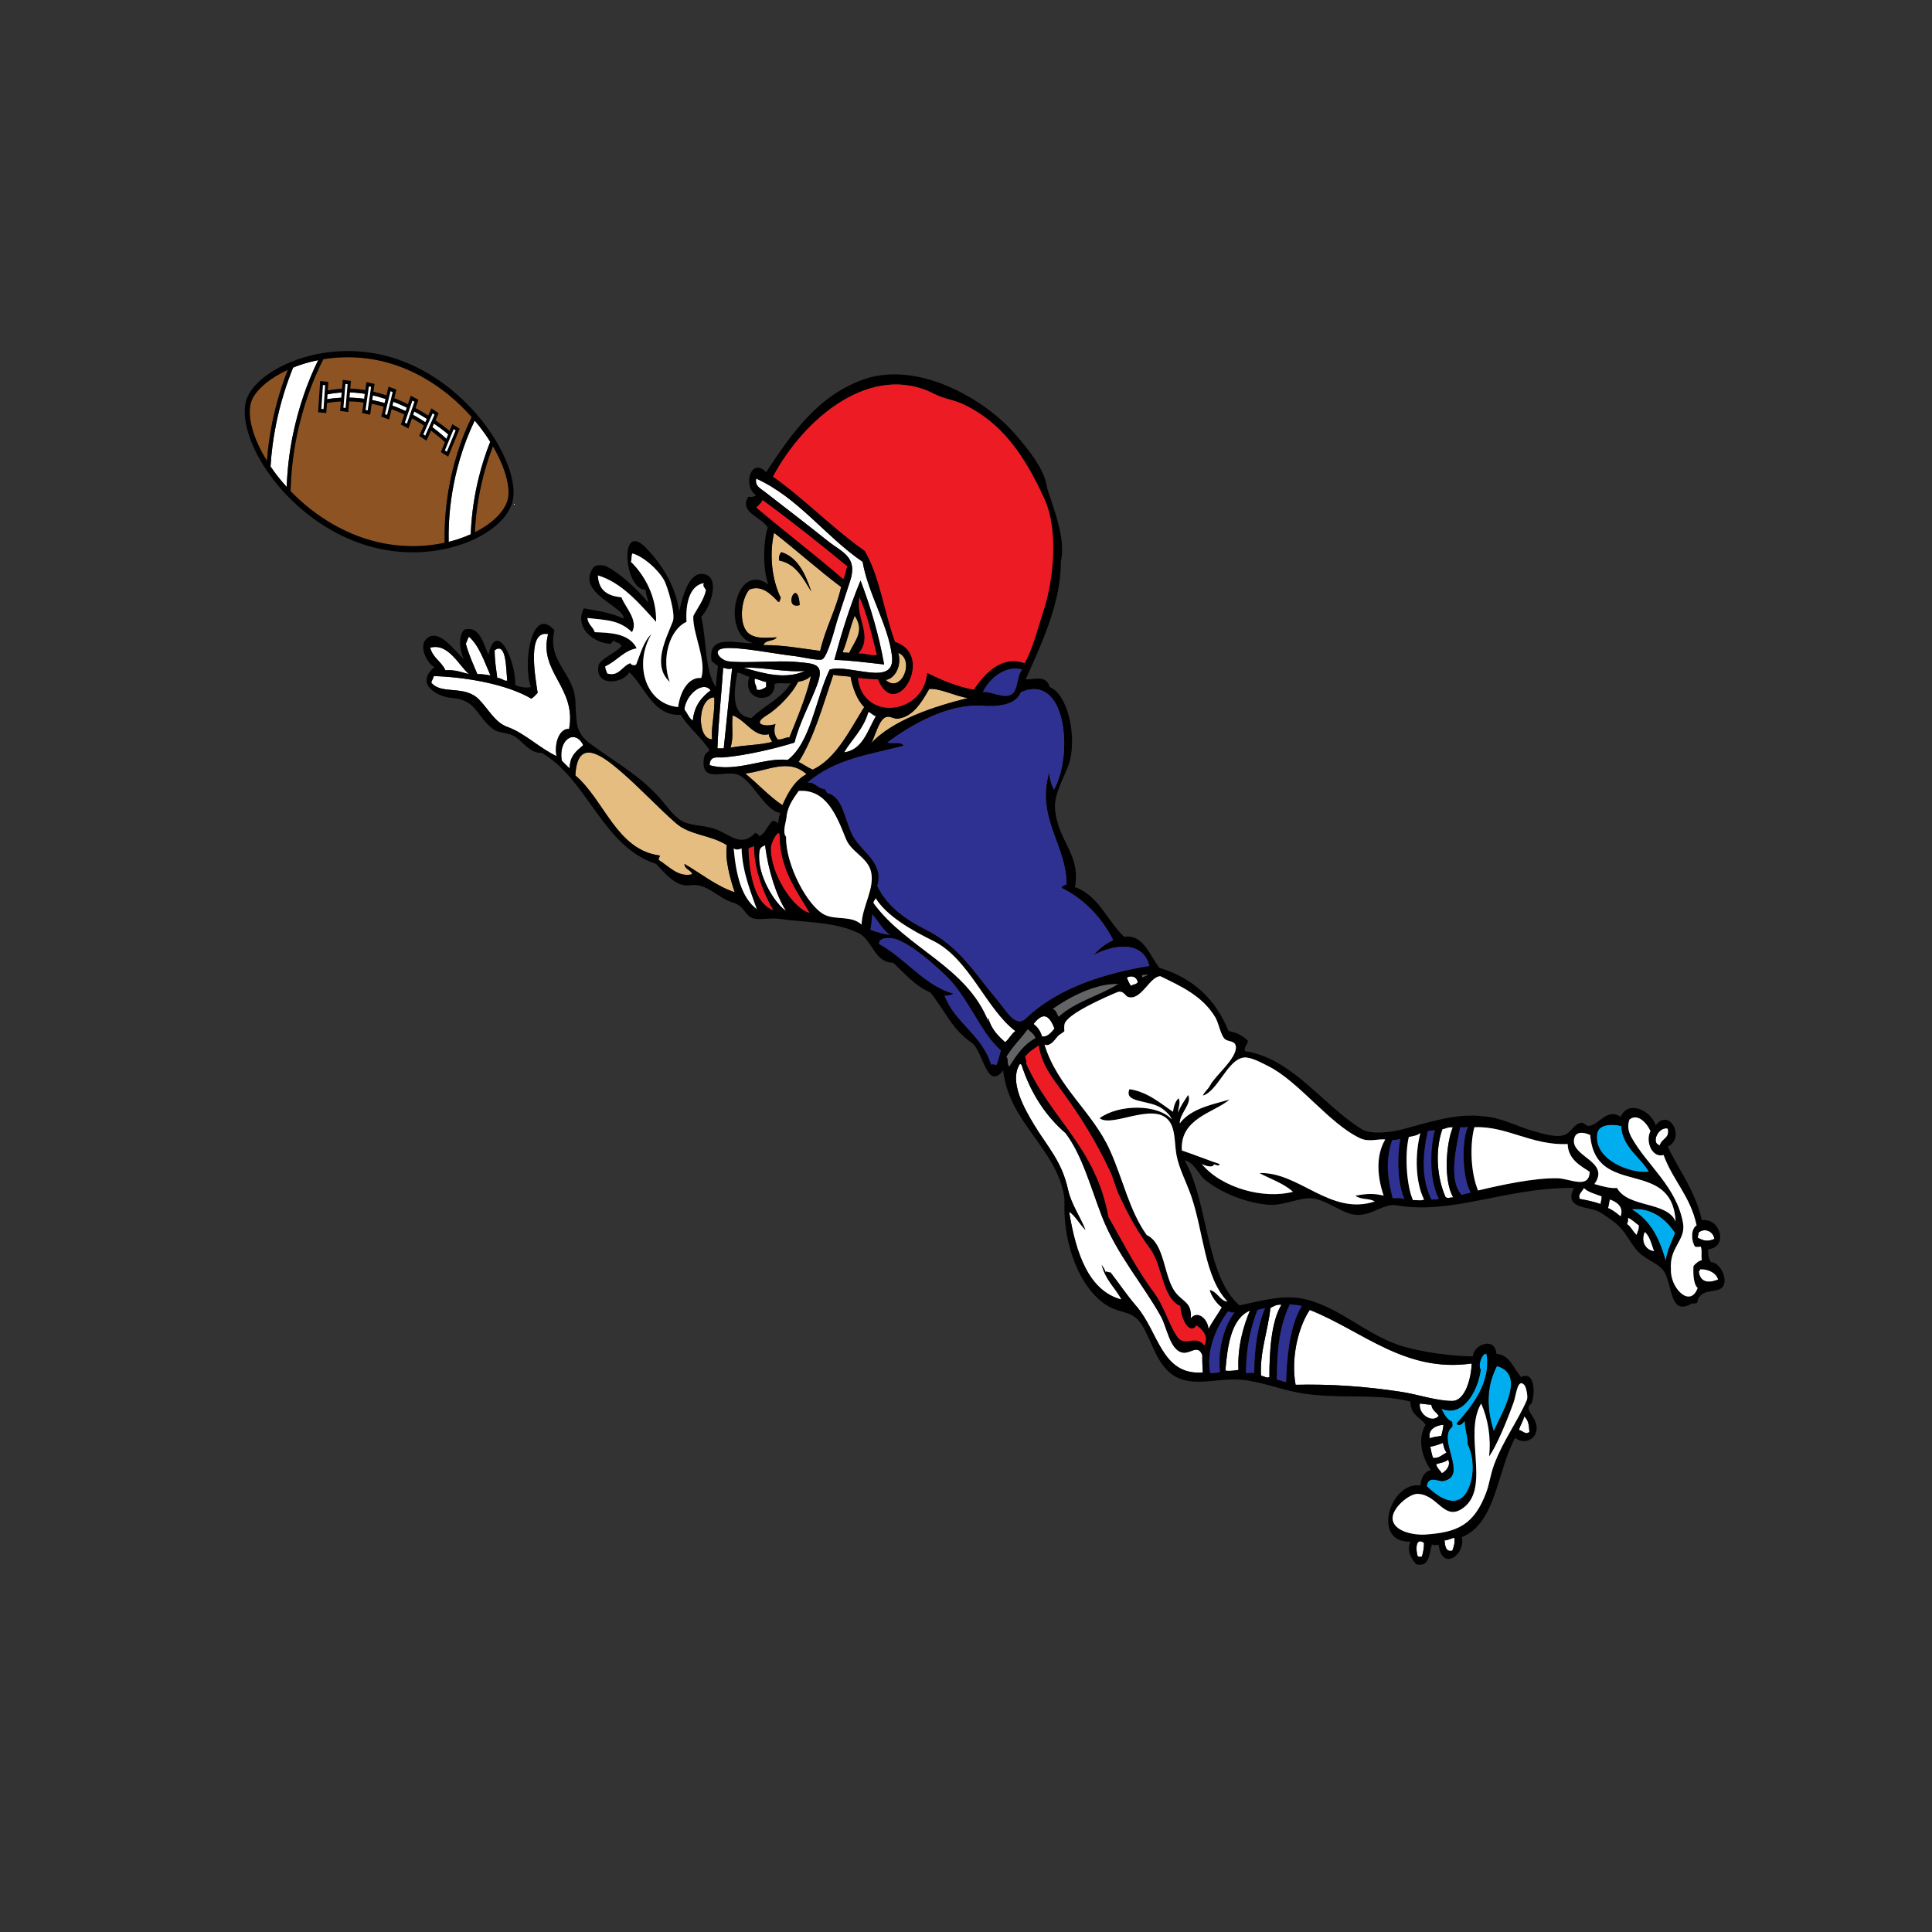 <?xml version="1.0" encoding="UTF-8" standalone="no"?>
<!-- Generator: Adobe Illustrator 16.0.0, SVG Export Plug-In . SVG Version: 6.00 Build 0)  -->

<svg
   version="1.0"
   id="Layer_1"
   x="0px"
   y="0px"
   width="737.008px"
   height="737.008px"
   viewBox="0 0 737.008 737.008"
   enable-background="new 0 0 737.008 737.008"
   xml:space="preserve"
   sodipodi:docname="wideReceiver_072722.svg"
   inkscape:version="1.2.1 (9c6d41e4, 2022-07-14)"
   xmlns:inkscape="http://www.inkscape.org/namespaces/inkscape"
   xmlns:sodipodi="http://sodipodi.sourceforge.net/DTD/sodipodi-0.dtd"
   xmlns="http://www.w3.org/2000/svg"
   xmlns:svg="http://www.w3.org/2000/svg"><rect x="0" y="0" width="737.008" height="737.008" fill="#333333" stroke="none"/><defs
   id="defs3130" /><sodipodi:namedview
   id="namedview3128"
   pagecolor="#ffffff"
   bordercolor="#000000"
   borderopacity="0.25"
   inkscape:showpageshadow="2"
   inkscape:pageopacity="0.0"
   inkscape:pagecheckerboard="0"
   inkscape:deskcolor="#d1d1d1"
   showgrid="false"
   inkscape:zoom="0.7195274"
   inkscape:cx="187.62315"
   inkscape:cy="375.24631"
   inkscape:window-width="1440"
   inkscape:window-height="762"
   inkscape:window-x="0"
   inkscape:window-y="25"
   inkscape:window-maximized="1"
   inkscape:current-layer="g2537" />



<g
   id="g2539"
   transform="matrix(1.958,0,0,2.411,-17.558,55.492)">
	<g
   id="g2359">
		<g
   id="g2315">
			<path
   fill="#8d5323"
   d="m 103.605,50.933 c 0.41,-1.135 0.883,-2.253 1.401,-3.338 0.962,1.336 1.731,2.67 2.257,3.938 0.744,1.793 0.969,3.387 0.635,4.489 -0.345,1.132 -1.426,2.353 -3.042,3.436 -0.967,0.647 -2.11,1.235 -3.375,1.749 0.001,-0.011 0,-0.022 0.002,-0.035 0.204,-3.47 0.918,-6.916 2.122,-10.239 z"
   id="path2299" />
			<path
   fill="#8d5323"
   d="m 66.791,45.973 c -0.752,2.961 -1.125,5.902 -1.215,8.713 1.178,0.993 2.443,1.928 3.764,2.776 2.933,1.886 6.11,3.356 9.44,4.367 3.315,1.007 6.774,1.534 10.28,1.568 2.208,0.02 4.426,-0.166 6.54,-0.536 -0.027,-0.989 -0.017,-1.989 0.043,-3 0.178,-3.012 0.727,-5.886 1.535,-8.554 0.937,-3.093 2.225,-5.905 3.69,-8.336 -1.393,-1.28 -2.922,-2.479 -4.532,-3.541 -2.934,-1.937 -6.099,-3.428 -9.408,-4.432 -3.293,-1.001 -6.758,-1.504 -10.292,-1.496 -1.561,0.003 -3.133,0.11 -4.677,0.315 -2.12,3.384 -3.981,7.476 -5.168,12.156 z m 4.519,-5.957 0.484,-0.844 0.134,-0.234 0.265,-0.05 c 4.063,-0.775 8.512,-0.444 13.222,0.988 3.5,1.063 6.489,2.547 8.378,3.607 2.054,1.149 3.266,2.037 3.314,2.075 l 0.282,0.208 -0.049,0.346 -0.128,0.914 -0.483,0.896 -0.459,-0.518 c -3.231,-2.535 -6.802,-4.407 -10.608,-5.564 -3.966,-1.204 -7.48,-1.402 -9.729,-1.357 -2.444,0.051 -3.969,0.39 -3.982,0.394 l -0.752,0.288 z"
   id="path2301" />
			<path
   fill="#ffffff"
   d="m 98.544,49.669 c 0.779,-2.149 1.769,-4.234 2.906,-6.146 0.647,0.623 1.263,1.259 1.835,1.91 0.423,0.482 0.821,0.967 1.193,1.452 -0.863,1.757 -1.628,3.661 -2.242,5.686 -0.808,2.668 -1.358,5.544 -1.535,8.553 -0.007,0.131 -0.009,0.259 -0.016,0.39 -0.801,0.294 -1.643,0.56 -2.522,0.791 -0.581,0.154 -1.179,0.288 -1.786,0.408 -0.021,-0.938 -0.009,-1.876 0.044,-2.805 0.207,-3.471 0.92,-6.916 2.123,-10.239 z"
   id="path2303" />
			<path
   fill="#ffffff"
   d="m 85.245,40.436 c 6.677,2.029 11.515,5.594 11.515,5.594 l -0.13,0.915 C 92.955,44.061 89.234,42.315 85.831,41.28 77.979,38.897 71.818,40.306 71.818,40.306 l 0.484,-0.845 c 4.546,-0.864 9.054,-0.205 12.943,0.975 z"
   id="path2305" />
			<path
   fill="#ffffff"
   d="m 66.076,35.141 c 0.463,-0.151 0.933,-0.295 1.418,-0.428 1.117,-0.306 2.281,-0.553 3.466,-0.745 -2.046,3.393 -3.804,7.386 -4.927,11.812 -0.704,2.774 -1.086,5.557 -1.21,8.25 -0.885,-0.788 -1.713,-1.608 -2.466,-2.449 -0.237,-0.263 -0.464,-0.526 -0.684,-0.791 0.171,-2.229 0.525,-4.522 1.111,-6.827 0.822,-3.237 1.966,-6.189 3.292,-8.822 z"
   id="path2307" />
			<path
   fill="#8d5323"
   d="m 60.78,37.592 c 1.195,-0.786 2.644,-1.495 4.261,-2.091 -1.219,2.53 -2.262,5.3 -3.015,8.269 -0.52,2.054 -0.861,4.112 -1.058,6.137 -1.13,-1.481 -2.015,-2.972 -2.589,-4.387 -0.749,-1.846 -0.946,-3.475 -0.57,-4.711 0.309,-1.017 1.363,-2.158 2.971,-3.217 z"
   id="path2309" />
			<path
   d="m 56.874,40.524 c -0.835,2.757 0.682,6.815 3.983,10.809 0.236,0.285 0.479,0.57 0.733,0.854 0.943,1.056 2.011,2.1 3.192,3.106 0.252,0.215 0.512,0.428 0.772,0.638 3.5,2.823 7.892,5.299 12.942,6.833 6.034,1.832 12.056,1.96 17.14,1.083 0.262,-0.046 0.521,-0.091 0.779,-0.142 1.512,-0.297 2.931,-0.683 4.233,-1.139 0.268,-0.094 0.532,-0.188 0.788,-0.287 3.973,-1.535 6.715,-3.73 7.396,-5.975 0.708,-2.328 -0.543,-5.963 -3.335,-9.693 -0.173,-0.229 -0.347,-0.454 -0.526,-0.681 -0.873,-1.095 -1.875,-2.189 -2.995,-3.258 -0.191,-0.183 -0.384,-0.363 -0.583,-0.542 -3.662,-3.333 -8.492,-6.338 -14.181,-8.066 -5.025,-1.526 -10.063,-1.806 -14.557,-1.312 -0.339,0.038 -0.679,0.077 -1.014,0.122 -1.746,0.243 -3.398,0.603 -4.924,1.048 -0.357,0.104 -0.705,0.213 -1.045,0.325 -4.769,1.575 -8.106,4.001 -8.798,6.277 z m 46.731,10.409 c 0.41,-1.135 0.883,-2.253 1.401,-3.338 0.962,1.336 1.731,2.67 2.257,3.938 0.744,1.793 0.969,3.387 0.635,4.489 -0.345,1.132 -1.426,2.353 -3.042,3.436 -0.967,0.647 -2.11,1.235 -3.375,1.749 0.001,-0.011 0,-0.022 0.002,-0.035 0.204,-3.47 0.918,-6.916 2.122,-10.239 z m -7.183,8.975 c 0.206,-3.471 0.919,-6.916 2.122,-10.238 0.779,-2.149 1.769,-4.234 2.906,-6.146 0.647,0.623 1.263,1.259 1.835,1.91 0.423,0.482 0.821,0.967 1.193,1.452 -0.863,1.757 -1.628,3.661 -2.242,5.686 -0.808,2.668 -1.358,5.544 -1.535,8.553 -0.007,0.131 -0.009,0.259 -0.016,0.39 -0.801,0.294 -1.643,0.56 -2.522,0.791 -0.581,0.154 -1.179,0.288 -1.786,0.408 -0.02,-0.939 -0.008,-1.877 0.045,-2.806 z M 66.791,45.973 c 1.187,-4.68 3.048,-8.772 5.168,-12.154 1.544,-0.205 3.116,-0.312 4.677,-0.315 3.534,-0.008 6.999,0.495 10.292,1.496 3.309,1.004 6.474,2.495 9.408,4.432 1.61,1.062 3.139,2.26 4.532,3.541 -1.465,2.432 -2.753,5.244 -3.69,8.336 -0.809,2.668 -1.357,5.542 -1.535,8.554 -0.06,1.011 -0.07,2.011 -0.043,3 -2.113,0.371 -4.331,0.556 -6.54,0.536 -3.506,-0.034 -6.965,-0.561 -10.28,-1.568 -3.331,-1.011 -6.508,-2.481 -9.44,-4.367 -1.32,-0.849 -2.586,-1.784 -3.764,-2.776 0.09,-2.813 0.463,-5.753 1.215,-8.715 z m -4.006,-2.011 c 0.821,-3.236 1.965,-6.188 3.292,-8.821 0.463,-0.151 0.933,-0.295 1.418,-0.428 1.117,-0.306 2.281,-0.553 3.466,-0.745 -2.046,3.393 -3.804,7.386 -4.927,11.812 -0.704,2.774 -1.086,5.557 -1.21,8.25 -0.885,-0.788 -1.713,-1.608 -2.466,-2.449 -0.237,-0.263 -0.464,-0.526 -0.684,-0.791 0.171,-2.23 0.525,-4.522 1.111,-6.828 z M 58.38,45.52 c -0.749,-1.846 -0.946,-3.475 -0.57,-4.711 0.309,-1.016 1.363,-2.157 2.971,-3.216 1.195,-0.786 2.644,-1.495 4.261,-2.091 -1.219,2.53 -2.262,5.3 -3.015,8.269 -0.52,2.054 -0.861,4.112 -1.058,6.137 -1.13,-1.483 -2.014,-2.973 -2.589,-4.388 z"
   id="path2311" />
			<path
   d="m 71.794,39.172 -0.484,0.844 -0.114,1.15 0.752,-0.288 c 0.014,-0.004 1.539,-0.343 3.982,-0.394 2.25,-0.045 5.764,0.153 9.729,1.357 3.806,1.157 7.377,3.029 10.608,5.564 l 0.459,0.518 0.483,-0.896 0.128,-0.914 0.049,-0.346 -0.282,-0.208 C 97.055,45.521 95.843,44.633 93.79,43.484 91.901,42.424 88.912,40.94 85.412,39.877 80.702,38.445 76.253,38.113 72.19,38.889 l -0.265,0.05 z m 0.024,1.135 0.484,-0.845 c 4.546,-0.866 9.054,-0.207 12.943,0.974 6.677,2.029 11.515,5.594 11.515,5.594 l -0.13,0.915 C 92.955,44.061 89.234,42.315 85.831,41.28 77.979,38.898 71.818,40.307 71.818,40.307 Z"
   id="path2313" />
		</g>
		<g
   id="g2321">
			<path
   fill-rule="evenodd"
   clip-rule="evenodd"
   fill="#ffffff"
   d="m 98.128,44.952 c -0.22,0.433 -1.757,3.454 -1.979,3.888 -0.269,-0.139 -0.632,-0.323 -0.904,-0.459 0.221,-0.434 1.758,-3.456 1.979,-3.889 0.273,0.137 0.635,0.321 0.904,0.46 z"
   id="path2317" />
			<path
   d="m 97.098,44.098 -2.244,4.411 0.523,0.265 v 0 0 0 l 0.902,0.46 1.979,-3.888 v 0 0 0 l 0.265,-0.523 z m 0.636,0.981 -1.711,3.367 -0.381,-0.194 1.712,-3.367 z"
   id="path2319" />
		</g>
		<g
   id="g2327">
			<path
   fill-rule="evenodd"
   clip-rule="evenodd"
   fill="#ffffff"
   d="m 94.023,42.481 c -0.232,0.427 -1.854,3.405 -2.086,3.832 -0.266,-0.146 -0.625,-0.34 -0.89,-0.484 0.233,-0.428 1.854,-3.405 2.086,-3.832 0.267,0.145 0.625,0.339 0.89,0.484 z"
   id="path2323" />
			<path
   d="m 93.016,41.601 -2.369,4.346 0.517,0.279 v 0 0 0 l 0.891,0.485 0.281,-0.514 v 0 0 0 l 2.086,-3.832 z m 0.61,0.999 -1.806,3.316 -0.375,-0.205 1.807,-3.316 z"
   id="path2325" />
		</g>
		<g
   id="g2333">
			<path
   fill-rule="evenodd"
   clip-rule="evenodd"
   fill="#ffffff"
   d="m 90.096,40.388 c -0.19,0.447 -1.517,3.567 -1.708,4.014 -0.28,-0.12 -0.653,-0.278 -0.934,-0.396 0.19,-0.448 1.52,-3.567 1.708,-4.015 0.28,0.118 0.655,0.279 0.934,0.397 z"
   id="path2329" />
			<path
   d="m 89.007,39.606 -1.939,4.554 0.541,0.228 v 0 0 0 l 0.933,0.398 1.709,-4.014 v 0 0 0 l 0.229,-0.54 z m 0.705,0.938 -1.48,3.475 -0.394,-0.168 1.479,-3.475 z"
   id="path2331" />
		</g>
		<g
   id="g2339">
			<path
   fill-rule="evenodd"
   clip-rule="evenodd"
   fill="#ffffff"
   d="m 84.578,42.997 c -0.292,-0.087 -0.682,-0.204 -0.973,-0.292 0.142,-0.466 1.116,-3.712 1.255,-4.179 0.29,0.087 0.682,0.204 0.972,0.292 -0.14,0.465 -1.115,3.712 -1.254,4.179 z"
   id="path2335" />
			<path
   d="m 86.197,38.621 -1.533,-0.459 -1.255,4.179 v 0 0 0 l -0.167,0.561 0.56,0.168 v 0 0 0 l 0.973,0.292 z m -1.815,4.011 -0.412,-0.123 1.086,-3.618 0.411,0.124 z"
   id="path2337" />
		</g>
		<g
   id="g2345">
			<path
   fill-rule="evenodd"
   clip-rule="evenodd"
   fill="#ffffff"
   d="m 80.846,42.261 c -0.299,-0.053 -0.702,-0.124 -1,-0.178 0.085,-0.478 0.671,-3.816 0.756,-4.295 0.298,0.051 0.7,0.122 0.998,0.175 -0.083,0.478 -0.67,3.818 -0.754,4.298 z"
   id="path2341" />
			<path
   d="m 81.94,37.726 -1.577,-0.277 -0.754,4.296 v 0.001 0 0 l -0.103,0.577 1.001,0.174 v 0 0 0 l 0.576,0.102 z m -1.333,4.194 -0.421,-0.074 0.653,-3.719 0.423,0.074 z"
   id="path2343" />
		</g>
		<g
   id="g2351">
			<path
   fill-rule="evenodd"
   clip-rule="evenodd"
   fill="#ffffff"
   d="m 76.558,41.85 c -0.301,-0.031 -0.706,-0.074 -1.008,-0.105 0.051,-0.483 0.408,-3.856 0.459,-4.339 0.301,0.031 0.707,0.074 1.007,0.106 -0.051,0.483 -0.407,3.855 -0.458,4.338 z"
   id="path2347" />
			<path
   d="m 77.341,37.251 -1.593,-0.167 -0.459,4.338 v 0 0 0 l -0.061,0.583 0.582,0.061 v 0 0 0 l 1.009,0.107 z m -1.043,4.279 -0.426,-0.046 0.396,-3.756 0.427,0.045 z"
   id="path2349" />
		</g>
		<g
   id="g2357">
			<path
   fill-rule="evenodd"
   clip-rule="evenodd"
   fill="#ffffff"
   d="m 72.269,42.021 c -0.302,-0.023 -0.708,-0.058 -1.01,-0.083 0.04,-0.483 0.316,-3.862 0.357,-4.348 0.302,0.026 0.708,0.059 1.01,0.083 -0.04,0.484 -0.316,3.865 -0.357,4.348 z"
   id="path2353" />
			<path
   d="m 72.942,37.405 -1.596,-0.13 -0.404,4.934 0.585,0.047 v 0 0 0 l 1.01,0.082 z m -0.94,4.302 -0.428,-0.036 0.31,-3.765 0.427,0.036 z"
   id="path2355" />
		</g>
	</g>
	<g
   id="g2537">
		<path
   fill-rule="evenodd"
   clip-rule="evenodd"
   fill="#ffffff"
   d="m 170.6,82.933 c -2.766,4.705 -3.664,11.514 -8.17,14.297 -4.4,-0.477 -10.043,2.036 -15.217,0.818 0.098,-1.601 1.6,-1.158 2.654,-1.226 4.259,-0.278 10.136,-1.388 13.891,-2.349 0.966,-3.162 3.149,-6.384 4.392,-9.09 1.611,-3.513 -0.494,-3.384 -4.188,-3.677 -3.234,-0.252 -10.31,0.271 -13.175,-0.101 -1.463,-0.19 -3.217,-1.785 -0.816,-2.042 2.851,-0.306 9.772,0.857 13.788,1.226 1.443,0.131 4.732,0.791 5.413,0.509 1.101,-0.456 2.594,-5.367 2.859,-6.025 0.94,-2.35 1.793,-4.488 2.551,-6.333 1.581,-3.845 -1.582,-4.583 -4.289,-6.33 -4.031,-2.605 -8.282,-5.273 -12.255,-7.764 -1.025,-0.642 -2.053,-1.012 -1.736,-2.143 8.258,3.06 13.353,9.064 20.732,13.174 1.048,5.009 5.035,10.074 5.72,14.911 0.711,5.041 -8.27,1.164 -12.154,2.145 z m 0.92,-1.532 c 2.789,0.024 6.485,0.437 9.701,0.715 -1.017,-4.668 -2.63,-9.073 -4.595,-13.276 -2.14,4.15 -3.826,8.688 -5.106,12.561 z"
   id="path2361" />
		<path
   fill-rule="evenodd"
   clip-rule="evenodd"
   fill="#ed1c24"
   d="m 174.072,66.592 c -0.363,0.696 -0.34,1.348 -0.817,2.044 -5.529,-3.901 -11.373,-7.485 -16.954,-11.337 0.393,-0.424 0.973,-0.661 1.225,-1.224 5.662,3.359 11.136,6.906 16.546,10.517 z"
   id="path2363" />
		<path
   fill-rule="evenodd"
   clip-rule="evenodd"
   fill="#e6bd81"
   d="m 159.774,61.282 c 4.427,2.791 8.581,5.853 13.071,8.58 -1.033,3.7 -3.034,6.43 -4.085,10.11 -4.067,-0.437 -7.386,-0.943 -11.03,-0.919 0.35,-0.913 1.99,-0.53 2.555,-1.226 -1.816,0.037 -4.269,0.375 -5.719,-0.818 -1.754,-1.599 -1.123,-5.388 0.407,-6.74 2.401,-0.812 4.265,0.771 5.619,1.941 0.426,0.052 0.279,-0.469 0.51,-0.613 -1.723,-2.794 -2.305,-6.826 -1.328,-10.315 z m 1.43,3.064 c -0.332,0.257 -0.595,0.864 -0.407,1.328 3.206,0.504 4.628,2.792 6.227,4.902 -1.17,-2.846 -2.629,-5.403 -5.82,-6.23 z m 3.576,8.375 c -0.417,-4.653 -3.431,0.806 0,0 z"
   id="path2365" />
		<path
   fill-rule="evenodd"
   clip-rule="evenodd"
   d="m 167.024,70.576 c -1.599,-2.11 -3.021,-4.398 -6.227,-4.902 -0.188,-0.464 0.075,-1.071 0.407,-1.328 3.191,0.827 4.65,3.384 5.82,6.23 z"
   id="path2367" />
		<path
   fill-rule="evenodd"
   clip-rule="evenodd"
   d="m 176.625,68.84 c 1.965,4.203 3.578,8.608 4.595,13.276 -3.215,-0.278 -6.912,-0.691 -9.701,-0.715 1.281,-3.873 2.967,-8.411 5.106,-12.561 z m -0.408,11.54 c 1.172,-0.106 2.734,0.43 3.573,0.205 -0.992,-3.163 -1.881,-6.427 -3.37,-9.089 -0.833,3.182 2.756,6.168 -0.203,8.884 z m -3.066,-0.204 c 0.691,0.106 0.784,-0.029 1.226,0.102 1.12,-1.929 3.061,-3.416 1.126,-5.822 -0.913,1.78 -1.414,3.968 -2.352,5.72 z"
   id="path2369" />
		<path
   fill-rule="evenodd"
   clip-rule="evenodd"
   d="m 164.78,72.721 c -3.431,0.806 -0.417,-4.653 0,0 z"
   id="path2371" />
		<path
   fill-rule="evenodd"
   clip-rule="evenodd"
   fill="#ed1c24"
   d="m 176.421,71.496 c 1.488,2.662 2.378,5.926 3.37,9.089 -0.839,0.226 -2.401,-0.311 -3.573,-0.205 2.958,-2.716 -0.631,-5.702 0.203,-8.884 z"
   id="path2373" />
		<path
   fill-rule="evenodd"
   clip-rule="evenodd"
   fill="#e6bd81"
   d="m 175.503,74.457 c 1.935,2.406 -0.007,3.893 -1.126,5.822 -0.442,-0.131 -0.534,0.004 -1.226,-0.102 0.938,-1.753 1.439,-3.941 2.352,-5.72 z"
   id="path2375" />
		<path
   fill-rule="evenodd"
   clip-rule="evenodd"
   fill="#ffffff"
   d="m 115.758,77.315 c -1.923,6.028 5.584,8.433 4.085,15.014 -1.683,-0.152 -2.955,1.957 -2.451,4.289 -3.264,-1.246 -6.273,-3.667 -9.498,-4.596 -2.411,-0.693 -3.466,-2.503 -5.514,-4.289 -2.835,-2.471 -7.417,-0.735 -9.396,-2.757 0.146,-0.365 0.382,-0.639 0.51,-1.021 6.072,0.149 14.137,1.243 18.996,3.575 0.474,-0.242 0.84,-0.59 1.226,-0.92 -0.549,-2.891 -2.049,-10.002 2.042,-9.295 z"
   id="path2377" />
		<path
   fill-rule="evenodd"
   clip-rule="evenodd"
   fill="#ffffff"
   d="m 100.337,77.725 c 2.009,1.429 2.972,3.905 4.188,6.126 -0.84,-0.079 -1.588,-0.25 -2.553,-0.204 -0.804,-1.546 -1.65,-3.048 -2.248,-4.799 0.199,-0.378 0.362,-0.795 0.613,-1.123 z"
   id="path2379" />
		<path
   fill-rule="evenodd"
   clip-rule="evenodd"
   fill="#ffffff"
   d="m 100.337,83.648 c -1.415,-0.273 -2.621,-0.73 -4.595,-0.612 -0.774,-1.405 -2.433,-1.925 -2.962,-3.574 3.537,-0.793 5.558,2.794 7.557,4.186 z"
   id="path2381" />
		<path
   fill-rule="evenodd"
   clip-rule="evenodd"
   fill="#ffffff"
   d="m 107.792,84.67 c -0.551,0.174 -1.161,-0.472 -1.939,-0.408 -0.215,-1.419 -0.521,-2.748 -0.511,-4.393 2.293,-1.374 2.201,2.861 2.45,4.801 z"
   id="path2383" />
		<path
   fill-rule="evenodd"
   clip-rule="evenodd"
   fill="#e6bd81"
   d="m 183.978,80.278 c 3.359,1.122 0.56,6.548 -2.45,4.289 1.853,-0.213 3.16,-2.28 2.45,-4.289 z"
   id="path2385" />
		<path
   fill-rule="evenodd"
   clip-rule="evenodd"
   fill="#ffffff"
   d="m 153.851,82.627 c 3.549,-0.134 8.134,0.774 11.949,0.51 -3.85,1.452 -8.274,0.356 -11.949,-0.51 z"
   id="path2387" />
		<path
   fill-rule="evenodd"
   clip-rule="evenodd"
   fill="#2e3192"
   d="m 208.182,82.933 c -1.057,0.719 -0.792,3.159 -2.042,3.882 -1.546,0.891 -4.09,-0.527 -5.72,-0.308 1.296,-2.303 4.658,-4.402 7.762,-3.574 z"
   id="path2389" />
		<path
   fill-rule="evenodd"
   clip-rule="evenodd"
   fill="#ffffff"
   d="m 149.867,82.627 c 0.528,0.139 1.16,0.299 1.737,0.102 -0.583,4.161 -0.999,7.924 -1.633,12.665 -0.41,0 -0.817,0 -1.225,0 0.171,-4.181 0.804,-8.782 1.121,-12.767 z"
   id="path2391" />
		<path
   fill-rule="evenodd"
   clip-rule="evenodd"
   fill="#e6bd81"
   d="m 171.313,83.75 c 1.131,0.194 1.988,0.162 3.372,0.306 0.371,1.743 1.287,3.724 2.655,4.8 -2.949,3.849 -5.504,8.145 -10.009,9.905 -1.002,-0.326 -1.816,-0.84 -2.759,-1.225 2.999,-3.844 4.727,-8.958 6.741,-13.786 z"
   id="path2393" />
		<path
   fill-rule="evenodd"
   clip-rule="evenodd"
   fill="#ffffff"
   d="m 155.995,84.363 c 0.855,0.098 1.604,0.498 2.246,0.511 0,0.272 0,0.544 0,0.816 -0.544,0.228 -1.157,0.617 -1.837,0.409 -0.002,-0.691 -0.515,-0.813 -0.409,-1.736 z"
   id="path2395" />
		<path
   fill-rule="evenodd"
   clip-rule="evenodd"
   fill="#ffffff"
   d="m 147.416,86.201 c -1.685,1.071 -3.173,2.341 -3.471,4.801 -0.766,-0.358 -1.05,-1.198 -1.635,-1.739 0.212,-2.302 3.573,-4.659 5.106,-3.062 z"
   id="path2397" />
		<path
   fill-rule="evenodd"
   clip-rule="evenodd"
   fill="#e6bd81"
   d="m 197.56,87.427 c -6.483,1.314 -14.848,3.465 -19.097,7.352 0.927,-0.664 1.597,-4.215 3.37,-4.389 0.685,-0.069 1.387,0.371 2.044,0.305 2.82,-0.282 4.453,-2.297 6.126,-4.697 1.962,-0.182 5.038,1.138 7.557,1.429 z"
   id="path2399" />
		<path
   fill-rule="evenodd"
   clip-rule="evenodd"
   fill="#e6bd81"
   d="m 148.131,87.325 c 0.175,2.424 -0.726,4.984 -0.407,6.638 -3.07,-0.017 -2.924,-6.586 0.407,-6.638 z"
   id="path2401" />
		<path
   fill-rule="evenodd"
   clip-rule="evenodd"
   fill="#e6bd81"
   d="m 151.707,90.184 c 2.548,0.683 4.174,3.582 7.044,2.961 0.038,0.577 0.475,0.752 0.614,1.226 -2.49,0.532 -5.023,0.444 -8.068,0.918 0.683,-1.913 0.135,-2.902 0.41,-5.105 z"
   id="path2403" />
		<path
   fill-rule="evenodd"
   clip-rule="evenodd"
   d="m 202.053,91.104 c 1.787,5.848 6.171,10.583 7.763,16.952 1.07,4.286 4.369,7.068 5.615,11.133 0.849,0.163 1.474,-0.433 2.045,-0.205 0.779,1.808 2.042,3.13 2.655,5.105 -2.483,1.298 -5.235,2.325 -8.171,3.166 -0.926,-1.864 -1.968,-3.613 -3.266,-5.106 0.677,-0.328 1.154,-0.981 2.042,-1.021 -3.256,-6.446 -7.699,-11.705 -10.52,-18.586 -1.229,0.517 -1.509,0.503 -2.552,1.021 -3.923,-3.999 -2.723,-12.775 4.389,-12.459 z m 7.046,17.871 c -1.649,-6.391 -6.127,-10.338 -7.555,-16.543 -1.179,0.73 -2.461,1.354 -4.086,1.634 -0.331,2.337 -0.764,3.549 -0.919,5.82 0.673,0.519 0.997,1.387 1.634,1.941 0.536,-0.249 1.498,-0.952 2.45,-1.125 3.431,7.6 8.292,13.771 11.95,21.142 -0.601,0.113 -0.983,0.445 -1.531,0.613 0.612,1.088 1.105,2.297 1.939,3.166 1.875,-0.474 3.341,-1.449 5.515,-1.634 -0.446,-1.394 -1.08,-2.596 -1.837,-3.678 -0.361,0.47 -1.464,0.465 -2.042,0.41 -1.321,-4.626 -4.292,-7.005 -5.518,-11.746 z"
   id="path2405" />
		
		<path
   fill-rule="evenodd"
   clip-rule="evenodd"
   fill="#ffffff"
   d="m 122.6,94.882 c -1.226,0.885 -2.618,1.602 -2.656,3.677 -0.528,-0.39 -1.033,-0.805 -1.532,-1.227 -0.683,-3.389 2.585,-5.055 4.188,-2.45 z"
   id="path2409" />
		<path
   fill-rule="evenodd"
   clip-rule="evenodd"
   fill="#e6bd81"
   d="m 150.582,110.71 c -0.419,2.251 0.645,5.303 1.533,7.456 -3.732,-1.035 -6.556,-2.977 -9.805,-4.493 0.113,0.942 1.23,0.88 1.533,1.634 -2.771,0.556 -4.606,-1.312 -6.538,-2.248 -0.066,-0.372 0.223,-0.391 0.206,-0.712 -8.422,-0.884 -10.743,-8.725 -16.441,-12.666 0.364,-6.329 5.568,-2.926 8.883,-0.611 3.74,2.609 7.062,5.563 10.723,8.171 2.696,1.916 6.785,1.837 9.906,3.469 z"
   id="path2411" />
		<path
   fill-rule="evenodd"
   clip-rule="evenodd"
   d="m 189.083,96.618 c 0.333,4.237 3.181,7.24 5.822,10.11 4.353,4.73 5.937,11.423 10.008,16.646 1.556,-0.565 2.449,-2.584 3.269,-0.101 0.893,2.703 4.004,3.698 1.429,5.31 -1.08,0.676 -5.353,4.296 -7.047,3.88 -0.293,-0.073 -1.478,-1.894 -1.633,-2.144 -0.93,-1.5 -3.497,-3.027 -0.918,-4.29 -1.485,-1.169 -2.395,-2.365 -3.066,-4.187 -1.916,-5.217 -6.663,-8.399 -8.476,-13.38 -1.149,0.016 -2.052,1.618 -2.961,1.533 -1.009,-0.093 -2.318,-3.945 -2.451,-4.903 -0.185,-1.342 0.937,-4.571 1.534,-6.023 0.694,-1.694 3.384,-3.085 4.49,-2.451 z m -3.471,11.846 c 2.91,-0.683 2.617,-2.015 4.085,0.92 1.432,2.864 4.616,5.182 6.944,8.478 1.245,1.762 1.536,3.849 2.554,5.412 1.023,1.57 4.152,2.986 1.329,4.084 0.708,1.468 1.765,2.59 2.858,3.678 1.945,-1.144 3.623,-2.764 6.229,-3.065 -0.687,-1.19 -2.064,-2.562 -2.554,-4.288 -0.672,0.053 -2.011,1.338 -2.552,0.816 -4.74,-4.592 -6.763,-14.276 -11.848,-18.689 -2.187,-1.56 -3.962,-4.407 -4.39,-8.068 -3.884,0.898 -4.594,7.84 -2.655,10.722 z"
   id="path2413" />
		<path
   fill-rule="evenodd"
   clip-rule="evenodd"
   fill="#e6bd81"
   d="m 166.105,99.477 c -2.243,0.959 -3.574,2.828 -4.698,4.903 -2.653,-1.432 -4.779,-3.389 -7.251,-5.005 4.438,-0.428 8.434,-2.478 11.949,0.102 z"
   id="path2415" />
		<path
   fill-rule="evenodd"
   clip-rule="evenodd"
   d="m 169.986,105.196 c 3.185,2.616 -1.038,4.792 -3.37,6.435 1.031,1.953 -0.873,2.171 -1.836,3.165 -1.206,-1.362 -3.363,-3.342 -1.736,-5.209 0.352,-0.087 1.066,-0.155 1.224,0.409 0.677,-0.715 1.578,-1.214 2.248,-1.941 -1.967,-2.205 1.261,-3.184 3.47,-2.859 z m -3.37,1.84 c 0.434,0.335 0.754,0.195 1.226,0.408 0.051,0.575 0.056,0.727 -0.103,1.224 -1.634,0.392 -2.062,3.02 -3.881,2.553 0.062,0.368 -0.313,0.301 -0.306,0.615 0.399,0.688 0.771,1.407 1.228,2.042 0.212,-0.466 0.82,-0.541 0.917,-1.124 -0.278,-0.063 -0.401,-0.281 -0.41,-0.612 1.419,-1.85 3.41,-3.128 4.801,-5.005 -0.156,-0.216 -0.293,-0.457 -0.408,-0.715 -1.031,-0.086 -2.769,-0.339 -3.064,0.614 z"
   id="path2417" />
		<path
   fill-rule="evenodd"
   clip-rule="evenodd"
   fill="#ed1c24"
   d="m 169.68,106.422 c 0.115,0.258 0.252,0.499 0.408,0.715 -1.391,1.876 -3.381,3.155 -4.801,5.005 0.009,0.332 0.132,0.549 0.41,0.612 -0.098,0.583 -0.705,0.658 -0.917,1.124 -0.457,-0.635 -0.828,-1.354 -1.228,-2.042 -0.007,-0.313 0.367,-0.247 0.306,-0.615 1.819,0.467 2.248,-2.161 3.881,-2.553 0.159,-0.497 0.154,-0.649 0.103,-1.224 -0.472,-0.213 -0.792,-0.073 -1.226,-0.408 0.295,-0.953 2.033,-0.7 3.064,-0.614 z"
   id="path2419" />
		<path
   fill-rule="evenodd"
   clip-rule="evenodd"
   fill="#ed1c24"
   d="m 166.72,121.435 c -3.178,-0.582 -7.818,-6.355 -7.56,-10.418 0.052,-0.796 1.714,-3.348 1.736,-1.633 0.068,5.262 3.495,8.748 5.824,12.051 z"
   id="path2421" />
		<path
   fill-rule="evenodd"
   clip-rule="evenodd"
   d="m 174.991,112.243 c -1.009,1.475 -2.995,1.978 -4.085,3.371 -0.108,0.583 0.504,0.447 0.511,0.918 -0.244,1.357 -1.763,1.438 -2.657,2.145 -1.354,-0.826 -2.853,-2.238 -3.266,-3.37 0.418,-0.771 1.316,-1.063 1.836,-1.737 0.229,0.113 0.513,0.171 0.714,0.308 0.725,-0.4 1.496,-0.753 1.839,-1.531 -0.07,-0.271 -0.463,-0.217 -0.511,-0.511 0.628,-3.108 4.732,-2.165 5.619,0.407 z m -4.595,-0.509 c 0.276,0.437 1.104,0.323 0.917,1.226 -1.228,0.438 -1.936,1.396 -2.858,2.143 -0.165,-0.21 -0.493,-0.258 -0.715,-0.408 -0.249,0.466 -0.823,0.605 -0.918,1.225 0.521,0.669 1.208,1.176 1.939,1.634 0.634,-0.35 1.051,-0.356 1.43,-1.021 -2.116,-2.246 2.398,-3.057 3.371,-4.494 -0.503,-0.911 -2.563,-1.353 -3.166,-0.305 z"
   id="path2423" />
		<path
   fill-rule="evenodd"
   clip-rule="evenodd"
   fill="#ffffff"
   d="m 162.122,121.128 c -2.187,-1.159 -5.793,-5.794 -5.206,-9.394 0.107,-0.676 0.502,-0.794 1.121,-1.023 0.563,3.9 2.173,7.976 4.085,10.417 z"
   id="path2425" />
		<path
   fill-rule="evenodd"
   clip-rule="evenodd"
   fill="#ed1c24"
   d="m 159.672,121.025 c -3.735,-1.083 -4.703,-5.728 -4.902,-9.702 0.193,-0.353 0.837,-0.252 1.124,-0.511 -0.044,3.761 1.959,7.743 3.778,10.213 z"
   id="path2427" />
		<path
   fill-rule="evenodd"
   clip-rule="evenodd"
   fill="#ed1c24"
   d="m 173.561,112.039 c -0.972,1.437 -5.486,2.248 -3.371,4.494 -0.379,0.665 -0.796,0.671 -1.43,1.021 -0.732,-0.458 -1.418,-0.965 -1.939,-1.634 0.095,-0.62 0.67,-0.758 0.918,-1.225 0.223,0.15 0.55,0.198 0.715,0.408 0.922,-0.747 1.63,-1.704 2.858,-2.143 0.188,-0.903 -0.64,-0.789 -0.917,-1.226 0.604,-1.048 2.664,-0.606 3.166,0.305 z"
   id="path2429" />
		<path
   fill-rule="evenodd"
   clip-rule="evenodd"
   fill="#2e3192"
   d="m 203.995,143.187 c -0.297,0.793 -0.5,1.68 -0.918,2.349 -0.447,-0.133 -0.515,-0.183 -1.023,-0.101 -1.828,-4.774 -7.121,-6.632 -9.089,-10.929 0.905,0.006 1.112,-0.054 1.736,-0.306 -5.444,-1.135 -9.325,-5.551 -14.499,-7.863 -0.084,-1.117 2.285,-1.118 3.573,-0.715 2.987,0.936 6.859,3.661 9.498,5.719 4.364,3.405 6.71,8.996 10.722,11.846 z"
   id="path2431" />
		<path
   fill-rule="evenodd"
   clip-rule="evenodd"
   fill="#636466"
   d="m 232.691,131.136 c -0.453,0.3 -0.602,0.328 -1.224,0.512 0,-0.137 0,-0.272 0,-0.411 0.678,0.021 0.737,-0.064 1.224,-0.101 z"
   id="path2433" />
		<path
   fill-rule="evenodd"
   clip-rule="evenodd"
   fill="#ffffff"
   d="m 230.648,132.361 c -0.226,0.421 -0.945,0.347 -1.326,0.614 -0.355,-0.36 -0.592,-0.84 -0.818,-1.327 0.977,-0.379 1.879,-0.136 2.144,0.713 z"
   id="path2435" />
		<path
   fill-rule="evenodd"
   clip-rule="evenodd"
   fill="#636466"
   d="m 226.87,132.667 c -3.466,1.801 -8.451,2.808 -11.641,5.21 -0.385,-0.434 -0.473,-1.162 -1.228,-1.226 3.496,-2.053 8.704,-4.138 12.869,-3.984 z"
   id="path2437" />
		<path
   fill-rule="evenodd"
   clip-rule="evenodd"
   fill="#ffffff"
   d="m 214.41,139.715 c -0.651,0.733 -1.634,1.488 -2.451,1.225 -0.305,-0.886 -0.9,-1.483 -1.632,-1.94 1.807,-1.883 3.003,-1.532 4.083,0.715 z"
   id="path2439" />
		<path
   fill-rule="evenodd"
   clip-rule="evenodd"
   fill="#636466"
   d="m 209.202,139.816 c 0.56,0.428 1.239,0.735 1.533,1.431 -2.245,0.955 -3.726,2.675 -5.107,4.493 -0.585,-0.337 -0.073,-1.146 -0.612,-1.533 1.215,-1.643 2.826,-2.891 4.186,-4.391 z"
   id="path2441" />
		<path
   fill-rule="evenodd"
   clip-rule="evenodd"
   fill="#ffffff"
   d="m 207.67,145.331 c 0.165,-0.028 0.174,0.097 0.308,0.104 1.838,4.628 4.78,8.154 8.576,10.824 3.198,3.407 4.827,8.357 7.048,13.073 2.843,6.039 8.145,10.95 11.54,15.932 1.203,1.76 1.77,5.324 4.188,5.717 1.575,0.258 2.991,-1.39 3.881,0.409 -0.019,1.157 0.025,1.873 0.101,2.758 -8.108,0.453 -8.522,-6.327 -12.97,-10.521 -1.939,-1.827 -3.26,-3.487 -5.005,-5.308 -0.407,0.033 -0.565,-0.184 -1.02,-0.104 -0.131,-0.48 -0.492,-0.731 -0.715,-1.124 0.821,2.532 2.551,3.52 3.88,5.516 -6.396,-1.351 -8.92,-7.344 -10.213,-13.89 1.088,0.518 2.09,1.993 3.166,2.859 -0.861,-1.87 -2.756,-4.045 -3.372,-6.331 -1.227,-4.577 -4.047,-6.822 -6.636,-10.314 -1.878,-2.533 -4.943,-6.87 -2.757,-9.6 z"
   id="path2443" />
		<path
   fill-rule="evenodd"
   clip-rule="evenodd"
   fill="#00aeef"
   d="m 324.809,155.136 c 0.313,3.463 3.893,5.002 5.413,7.251 -3.76,0.332 -10.703,-1.915 -10.111,-5.923 0.252,-1.712 3.04,-1.647 4.698,-1.328 z"
   id="path2445" />
		<path
   fill-rule="evenodd"
   clip-rule="evenodd"
   fill="#ffffff"
   d="m 292.025,155.34 c -1.346,2.618 -1.856,8.521 0.103,11.132 -0.469,-0.146 -1.055,0.264 -1.532,-0.103 -1.619,-2.957 -2.122,-7.238 -0.613,-10.723 0.727,-0.1 0.972,-0.361 2.042,-0.306 z"
   id="path2447" />
		<path
   fill-rule="evenodd"
   clip-rule="evenodd"
   fill="#ffffff"
   d="m 333.897,155.545 c 0.494,1.553 -1.235,1.57 -1.53,2.654 -1.845,-0.287 -0.305,-3.018 1.53,-2.654 z"
   id="path2449" />
		<path
   fill-rule="evenodd"
   clip-rule="evenodd"
   fill="#2e3192"
   d="m 288.554,155.75 c -1.054,3.112 -1.064,8.114 0.716,10.826 -0.118,0.326 -0.809,0.151 -1.432,0.204 -2.111,-3.438 -1.663,-7.353 -0.714,-10.826 0.415,-0.131 1.034,-0.055 1.43,-0.204 z"
   id="path2451" />
		<path
   fill-rule="evenodd"
   clip-rule="evenodd"
   fill="#2e3192"
   d="m 281.816,157.178 c -0.575,2.31 -0.726,6.704 0.814,9.601 -0.778,-0.352 -1.541,-0.159 -2.347,-0.204 -0.964,-3.099 -1.474,-5.87 -0.104,-9.193 0.59,-0.022 1.13,-0.097 1.637,-0.204 z"
   id="path2453" />
		<path
   fill-rule="evenodd"
   clip-rule="evenodd"
   fill="#ffffff"
   d="m 317.559,164.941 c 0.805,0.656 2.035,0.888 3.471,1.326 0.006,0.481 -0.178,0.775 -0.204,1.227 -1.386,-0.398 -2.723,-0.616 -4.085,-0.818 -0.399,-0.712 0.473,-1.178 0.818,-1.735 z"
   id="path2455" />
		<path
   fill-rule="evenodd"
   clip-rule="evenodd"
   fill="#00aeef"
   d="m 326.851,168.31 c 3.617,-0.316 6.596,1.371 8.476,3.778 -0.7,1.404 -1.566,2.859 -1.836,4.391 -1.292,-3.713 -3.036,-6.416 -6.64,-8.169 z"
   id="path2457" />
		<path
   fill-rule="evenodd"
   clip-rule="evenodd"
   fill="#ffffff"
   d="m 326.138,169.639 c 0.829,0.291 1.422,0.823 2.142,1.227 0.065,0.708 -0.315,0.976 -0.407,1.531 -0.774,-0.451 -1.115,-1.338 -1.94,-1.736 0.174,-0.236 0.247,-0.573 0.205,-1.022 z"
   id="path2459" />
		<path
   fill-rule="evenodd"
   clip-rule="evenodd"
   fill="#ffffff"
   d="m 342.985,173.009 c -1.299,0.471 -2.132,0.313 -3.267,-0.206 0.076,-0.432 0.194,-0.519 0.205,-0.816 1.007,-0.692 2.776,-0.35 3.062,1.022 z"
   id="path2461" />
		<path
   fill-rule="evenodd"
   clip-rule="evenodd"
   fill="#ffffff"
   d="m 329.405,171.885 c 0.995,0.639 1.332,1.935 1.838,3.063 -1.297,-0.049 -2.787,-1.277 -1.838,-3.063 z"
   id="path2463" />
		<path
   fill-rule="evenodd"
   clip-rule="evenodd"
   fill="#ffffff"
   d="m 343.701,179.441 c -1.491,0.5 -3.493,0.689 -3.778,-1.327 0.22,0.048 0.195,-0.146 0.205,-0.305 1.446,-0.121 3.314,0.569 3.573,1.632 z"
   id="path2465" />
		<path
   fill-rule="evenodd"
   clip-rule="evenodd"
   fill="#2e3192"
   d="m 260.264,183.322 c 0.739,0.149 1.697,0.076 2.35,0.305 -2.427,3.175 -2.932,8.354 -3.063,12.052 -0.672,-0.076 -1.177,-0.322 -1.84,-0.409 0.015,-4.162 0.369,-8.305 2.553,-11.948 z"
   id="path2467" />
		<path
   fill-rule="evenodd"
   clip-rule="evenodd"
   fill="#ffffff"
   d="m 258.631,183.424 c -1.982,2.598 -2.365,7.449 -2.349,11.438 -0.468,0.26 -1.104,-0.186 -1.634,-0.204 -0.238,-3.875 1.3,-6.857 1.839,-10.725 0.625,-0.257 1.169,-0.598 2.144,-0.509 z"
   id="path2469" />
		<path
   fill-rule="evenodd"
   clip-rule="evenodd"
   fill="#2e3192"
   d="m 255.465,183.934 c -1.548,2.972 -2.076,6.687 -2.146,10.315 -0.583,-0.119 -0.773,0.033 -1.631,0 0.04,-4.015 0.884,-7.078 2.245,-10.007 0.501,-0.114 1.004,-0.223 1.532,-0.308 z"
   id="path2471" />
		<path
   fill-rule="evenodd"
   clip-rule="evenodd"
   fill="#ffffff"
   d="m 295.703,192.719 c -0.104,2.236 -1.207,5.904 -3.78,5.923 -2.995,0.022 -6.687,-1.031 -9.904,-1.43 -7.24,-0.899 -13.864,-1.252 -20.629,-1.125 -0.938,-4.009 0.41,-9.014 2.756,-11.845 10.229,3.293 18.578,9.999 31.557,8.477 z"
   id="path2473" />
		<path
   fill-rule="evenodd"
   clip-rule="evenodd"
   fill="#ffffff"
   d="m 252.503,184.344 c -1.202,2.228 -2.488,5.712 -2.248,9.395 -0.956,0.148 -2.13,0.19 -2.552,0.104 0.425,-4.132 1.201,-8.266 4.8,-9.499 z"
   id="path2475" />
		<path
   fill-rule="evenodd"
   clip-rule="evenodd"
   fill="#2e3192"
   d="m 248.214,184.445 c 0.376,0.136 0.792,0.23 1.327,0.206 -1.919,1.872 -3.39,5.803 -2.859,9.396 -0.53,0.181 -1.213,0.214 -1.939,0.204 -0.902,-3.653 1.313,-7.436 3.471,-9.806 z"
   id="path2477" />
		<path
   fill-rule="evenodd"
   clip-rule="evenodd"
   fill="#00aeef"
   d="m 298.563,191.085 c 1.033,4.631 -2.921,8.523 -5.823,11.13 0.495,0.62 1.209,-0.077 1.635,-0.407 -0.082,1.123 0.712,2.827 0.51,3.675 0.988,1.414 1.358,3.837 0.715,5.821 -1.48,4.566 -5.23,3.56 -8.68,0.818 0.381,-1.81 2.259,-0.656 3.267,-0.818 4.982,-0.796 -1.427,-6.666 1.735,-8.58 -0.013,-0.294 0.058,-0.667 -0.101,-0.815 -1.021,-0.341 -1.518,-1.206 -2.042,-2.043 4.12,1.448 7.106,-2.69 7.659,-6.128 -0.559,-0.974 0.235,-2.253 0.92,-2.653 -0.249,0.282 0.114,0.175 0.205,0 z"
   id="path2479" />
		<path
   fill-rule="evenodd"
   clip-rule="evenodd"
   fill="#00aeef"
   d="m 300.604,193.126 c 5.807,1.316 0.848,7.53 -0.612,10.314 -1.551,-3.998 -1.307,-7.264 0.612,-10.314 z"
   id="path2481" />
		<path
   fill-rule="evenodd"
   clip-rule="evenodd"
   fill="#ffffff"
   d="m 285.592,199.051 c 0.809,0.089 1.291,0.13 2.247,0.204 0.151,0.904 0.965,1.146 1.432,1.736 -1.168,1.242 -4,-0.165 -3.679,-1.94 z"
   id="path2483" />
		<path
   fill-rule="evenodd"
   clip-rule="evenodd"
   fill="#ffffff"
   d="m 305.916,201.093 c 0.774,0.511 0.96,1.309 1.021,2.45 -0.738,0.551 -1.328,-0.22 -2.043,-0.307 0.323,-0.894 0.817,-1.333 1.022,-2.143 z"
   id="path2485" />
		<path
   fill-rule="evenodd"
   clip-rule="evenodd"
   fill="#ffffff"
   d="m 290.188,202.419 c -0.044,0.67 -0.255,1.175 -0.408,1.736 -0.727,0.157 -1.614,0.155 -2.248,0.409 -0.459,-1.588 1.564,-2.103 2.656,-2.145 z"
   id="path2487" />
		<path
   fill-rule="evenodd"
   clip-rule="evenodd"
   fill="#ffffff"
   d="m 290.087,205.279 c 0.18,0.633 0.25,1.04 0.714,1.533 -0.797,0.316 -1.65,1.039 -2.655,0.815 -0.228,-0.52 -0.369,-1.127 -0.512,-1.734 0.882,-0.141 1.693,-0.352 2.453,-0.614 z"
   id="path2489" />
		<path
   fill-rule="evenodd"
   clip-rule="evenodd"
   fill="#ffffff"
   d="m 291.107,207.934 c 0.58,0.946 -0.472,1.866 -1.227,2.146 -0.366,-0.483 -0.93,-0.771 -1.121,-1.432 0.801,-0.218 1.763,-0.278 2.348,-0.714 z"
   id="path2491" />
		<path
   fill-rule="evenodd"
   clip-rule="evenodd"
   fill="#ffffff"
   d="m 292.332,220.293 c 0.1,0.877 -0.09,1.303 -0.409,2.041 -1.28,0.227 -1.408,-0.702 -1.53,-1.634 0.461,0.062 1.291,-0.326 1.939,-0.407 z"
   id="path2493" />
		<path
   fill-rule="evenodd"
   clip-rule="evenodd"
   fill="#ffffff"
   d="m 286.41,221.109 c -0.008,0.843 -0.182,1.521 -0.409,2.145 -0.428,0.113 -0.428,0.066 -0.815,0 -0.422,-1.018 -0.453,-3.147 1.224,-2.145 z"
   id="path2495" />
		<path
   fill-rule="evenodd"
   clip-rule="evenodd"
   d="m 208.793,84.465 c 1.749,0.092 3.939,-0.798 4.698,1.225 3.582,1.188 5.22,7.792 3.88,11.746 -0.738,2.183 -3.081,4.932 -2.859,7.455 0.458,5.158 5.087,7.243 3.88,12.46 4.558,1.261 6.304,5.335 9.602,7.863 3.684,-0.492 4.959,2.935 6.841,4.901 6.305,1.524 10.883,4.778 13.482,10.009 1.579,0.189 2.782,0.757 3.777,1.53 -0.151,0.824 -0.651,0.683 -0.611,1.635 9.245,1.107 15.085,8.48 22.774,12.357 1.772,0.894 5.729,0.504 8.069,0 4.922,-1.063 10.402,-2.572 15.52,-2.044 3.496,0.159 6.577,1.577 9.5,2.248 1.752,0.4 4.656,1.223 6.433,0.715 1.252,-0.357 1.869,-1.793 3.268,-1.94 0.499,-0.054 0.93,0.562 1.533,0.51 1.868,-0.158 3.596,-2.946 6.126,-1.429 1.485,-2.797 5.923,-0.99 6.844,1.327 2.673,-2.84 5.85,2.042 2.347,3.37 2.232,3.864 5.308,6.879 6.639,11.641 3.672,-0.383 5.177,4.316 1.225,4.598 -0.009,1.162 0.098,1.273 0.511,2.041 1.839,-0.017 3.511,2.819 2.247,3.985 -1.096,1.01 -4.421,-0.001 -4.902,2.451 -0.268,0.106 -0.627,0.122 -1.021,0.103 -4.017,1.86 -3.72,-1.899 -5.104,-4.597 -0.847,-1.644 -3.61,-2.168 -5.211,-3.473 -1.487,-1.209 -2.312,-2.79 -3.574,-3.88 -1.105,-0.955 -3.052,-2.025 -4.188,-2.553 -1.92,-0.891 -7.021,-0.387 -4.901,-3.777 -13.147,-0.126 -23.52,4.281 -34.518,2.756 -2.806,-0.389 -5.124,1.975 -8.577,1.43 -2.571,-0.405 -5.833,-2.715 -8.682,-2.551 -2.642,0.15 -5.152,1.222 -7.864,1.02 -4.052,-0.302 -8.729,-1.693 -12.152,-3.881 -1.375,-0.877 -2.071,-2.751 -4.086,-3.165 4.687,6.537 4.015,18.275 10.725,22.977 4.336,-0.763 8.622,-1.742 12.563,-1.02 7.199,1.318 12.217,5.856 19.503,7.557 3.884,0.908 9.415,1.496 13.379,1.532 0.157,-1.895 4.35,-3.195 4.597,-0.408 2.661,0.181 3.25,2.209 4.798,3.676 2.56,-1.032 2.885,2.277 2.044,4.188 -1.985,1.07 1.865,2.313 0.816,4.696 -0.489,1.116 -2.512,1.78 -3.982,0.716 -3.567,5.178 -3.691,13.541 -10.418,15.729 0.771,2.942 -3.983,5.375 -4.491,1.224 -0.756,-0.008 -0.829,0.161 -1.329,-0.101 -0.528,1.547 -0.467,3.688 -3.064,3.164 -0.988,-0.892 -1.888,-2.177 -1.123,-3.574 -7.656,0.215 -3.964,-9.608 1.941,-8.886 0.17,-1.327 0.81,-2.183 2.042,-2.45 -1.619,-1.861 -2.754,-4.837 -1.021,-7.149 -0.979,-1.234 -2.96,-1.467 -2.962,-3.676 -6.749,-1.416 -14.518,-0.269 -21.958,-1.431 -3.907,-0.608 -7.648,-1.867 -11.335,-2.042 -5.013,-0.237 -9.722,1.416 -13.481,-1.021 -3.063,-2.074 -3.786,-5.668 -5.923,-8.067 -1.629,-1.83 -3.883,-1.365 -6.432,-2.657 -5.229,-2.643 -8.588,-9.607 -8.275,-16.439 0.016,-0.308 -0.029,-0.709 -0.1,-1.022 -1.684,-7.541 -10.681,-11.466 -11.848,-19.711 -3.216,3.348 -3.908,-3.173 -6.127,-4.391 -3.826,-2.096 -5.119,-4.99 -8.066,-7.966 -2.985,-0.998 -4.96,-3.004 -7.252,-4.699 -3.575,0.063 -4.06,-3.654 -6.739,-4.697 -4.717,-1.833 -10.377,-1.636 -15.525,-2.247 -1.676,-0.198 -3.828,0.272 -5.105,-0.101 -1.586,-0.463 -1.538,-1.903 -3.778,-2.452 -3.026,-0.742 -5.173,-3.138 -8.272,-2.757 -2.851,0.351 -4.843,-1.749 -6.742,-3.37 -10.498,-2.778 -13.255,-13.298 -22.263,-17.566 -2.163,0.105 -3.566,-1.613 -5.005,-2.451 -1.515,-0.882 -3.443,-0.579 -4.697,-1.43 -3.187,-2.164 -3.177,-4.527 -7.763,-4.8 -2.769,-0.166 -7.422,-2.155 -3.471,-4.902 -1.281,-0.477 -3.118,-3.123 -1.635,-4.392 2.447,-2.094 5.835,2.167 7.456,3.166 -0.761,-0.9 -1.371,-3.57 0,-4.697 2.993,-0.672 3.652,2.107 4.698,3.983 1.636,-5.848 5.495,1.275 5.208,4.799 0.857,0.248 1.924,0.521 3.064,0.307 -1.654,-3.827 0.188,-13.047 4.596,-8.986 -1.492,4.963 3.831,6.732 4.086,11.233 0.223,4.009 0.114,5.076 3.267,6.945 4.8,2.849 9.307,4.809 13.276,8.478 1.468,1.355 2.836,3.053 4.595,3.677 1.941,0.684 4.173,0.479 6.435,1.225 2.693,0.888 4.797,2.792 7.455,0.51 0.381,0.063 0.63,0.253 0.818,0.51 1.231,-0.469 1.599,-1.803 2.653,-2.452 0.439,0.038 0.723,0.231 1.023,0.411 0.06,-0.62 0.158,-1.205 0.408,-1.637 -3.083,-0.271 -5.48,-5.429 -8.579,-6.126 -2.584,-0.581 -6.9,1.446 -6.333,-2.45 0.091,-0.629 0.539,-1.007 1.125,-1.327 -1.64,-2.105 -3.999,-3.49 -5.62,-5.619 -5.387,0.214 -6.886,-4.346 -10.006,-6.74 -1.289,1.846 -6.723,2.352 -6.026,-1.02 0.229,-1.113 3.727,-2.135 4.494,-3.167 -0.301,-0.482 -1.089,-0.478 -1.533,-0.817 -0.27,0.104 -0.339,0.409 -0.613,0.512 -3.126,-0.089 -7.146,-2.458 -5.208,-5.618 2.656,0.391 5.375,0.682 7.762,1.635 0.291,-1.897 -9.391,-4.062 -5.923,-8.068 0.444,-0.512 1.894,-0.471 2.553,-0.205 2.825,1.145 6.114,3.712 8.17,5.72 -0.088,-0.762 -0.5,-1.203 -0.512,-2.043 -4.17,0.146 -5.241,-10.904 -0.101,-6.739 2.824,2.286 5.969,5.962 6.639,10.212 0.644,-2.402 1.922,-6.442 4.901,-5.924 3.268,0.569 1.033,5.512 -0.612,6.741 1.082,3.594 0.63,8.439 2.86,11.131 0.058,-1.189 0.242,-2.005 0.409,-3.368 -0.48,-0.17 -0.786,-0.512 -1.226,-0.716 -0.964,-4.539 5.123,-2.703 8.069,-2.859 -6.392,-1.302 -3.472,-13.117 2.96,-9.293 -1.083,-2.364 -1.028,-6.694 -0.103,-8.987 -1.086,-1.667 -5.747,-2.423 -3.779,-4.902 0.798,0.101 0.95,0.016 1.532,-0.204 -2.736,-1.423 -1.071,-6.155 1.939,-3.676 5.091,-6.341 10.327,-12.233 19.099,-14.706 10.369,-2.923 23.441,2.999 29.616,8.885 2.188,2.084 5.574,5.321 6.024,8.374 1.333,3.374 3.7,8.071 2.656,11.643 0.105,6.504 -4.02,13.416 -6.844,18.579 z M 177.442,64.142 c 2.887,3.885 3.798,9.752 5.921,14.399 7.963,2.054 0.189,12.965 -3.37,5.924 -0.862,0.031 -2.589,-0.081 -3.88,-0.204 0.991,6.967 12.833,5.793 13.482,-0.818 2.577,1.038 5.673,2.145 9.088,2.655 2.057,-2.472 5.377,-5.505 9.906,-4.187 1.583,-2.257 2.532,-5.42 3.677,-8.273 1.966,-4.896 2.955,-12.735 0.202,-17.667 -3.799,-6.811 -8.192,-12.001 -15.523,-14.91 -2.088,-0.83 -4.046,-0.947 -5.921,-1.736 -12.198,-5.131 -25.308,3.708 -31.456,13.072 6.215,3.561 11.402,8.027 17.874,11.745 z m 5.311,16.648 c -0.685,-4.837 -4.672,-9.902 -5.72,-14.911 -7.379,-4.11 -12.474,-10.114 -20.732,-13.174 -0.317,1.131 0.71,1.501 1.736,2.143 3.974,2.49 8.225,5.158 12.255,7.764 2.707,1.747 5.87,2.485 4.289,6.33 -0.758,1.844 -1.611,3.983 -2.551,6.333 -0.265,0.658 -1.759,5.569 -2.859,6.025 -0.68,0.282 -3.969,-0.378 -5.413,-0.509 -4.015,-0.369 -10.937,-1.532 -13.788,-1.226 -2.401,0.257 -0.647,1.852 0.816,2.042 2.866,0.372 9.941,-0.151 13.175,0.101 3.694,0.292 5.799,0.164 4.188,3.677 -1.242,2.707 -3.425,5.929 -4.392,9.09 -3.755,0.961 -9.632,2.071 -13.891,2.349 -1.054,0.067 -2.556,-0.375 -2.654,1.226 5.174,1.218 10.817,-1.295 15.217,-0.818 4.506,-2.783 5.404,-9.592 8.17,-14.297 3.885,-0.983 12.866,2.894 12.154,-2.145 z M 157.526,56.075 c -0.252,0.563 -0.832,0.8 -1.225,1.224 5.581,3.852 11.424,7.436 16.954,11.337 0.477,-0.696 0.454,-1.348 0.817,-2.044 -5.41,-3.611 -10.884,-7.158 -16.546,-10.517 z m 3.576,15.522 c -0.231,0.144 -0.084,0.665 -0.51,0.613 -1.354,-1.169 -3.217,-2.753 -5.619,-1.941 -1.53,1.352 -2.161,5.142 -0.407,6.74 1.45,1.192 3.903,0.854 5.719,0.818 -0.564,0.696 -2.205,0.313 -2.555,1.226 3.644,-0.024 6.963,0.482 11.03,0.919 1.051,-3.681 3.052,-6.41 4.085,-10.11 -4.49,-2.727 -8.644,-5.789 -13.071,-8.58 -0.977,3.489 -0.395,7.521 1.328,10.315 z m -21.038,3.677 c 0.572,-1.227 -1.154,-5.743 -1.738,-6.536 -1.397,-1.903 -4.146,-3.726 -6.127,-4.187 -0.271,0.272 -0.125,0.963 -0.307,1.328 2.669,2.109 5.023,5.535 4.902,9.498 -3.259,-2.904 -6.656,-6.21 -11.337,-7.353 0.144,2.546 2.12,3.26 4.598,3.472 0.689,1.56 3.357,3.621 2.042,5.514 -2.505,-1.972 -5.086,-1.901 -8.68,-2.246 0.131,1.094 1.093,1.356 1.43,2.246 2.917,0.092 6.679,0.127 8.171,2.554 -2.521,0.353 -3.854,2.018 -6.131,2.859 0.021,0.489 0.255,0.768 0.41,1.124 2.252,0.542 2.889,-1.214 4.494,-1.635 0.117,0.305 0.787,0.44 1.125,0.204 0.846,-1.739 1.485,-3.69 2.96,-4.801 -3.48,4.802 -1.146,11.045 5.209,11.541 0.399,-2.516 2.059,-4.787 4.493,-4.595 1.144,-2.765 -1.717,-7.091 -1.533,-9.805 0.854,-1.347 2.064,-2.574 2.452,-4.085 -0.153,-0.381 -0.719,-0.581 -0.409,-1.123 -3.14,0.447 -3.537,3.953 -3.369,6.128 -3.408,1.261 -4.932,5.951 -3.267,9.498 -3.541,-2.652 -0.653,-6.896 0.612,-9.6 z m -26.348,11.335 c -0.386,0.33 -0.752,0.678 -1.226,0.92 -4.859,-2.333 -12.923,-3.426 -18.996,-3.575 -0.128,0.382 -0.365,0.656 -0.51,1.021 1.979,2.022 6.56,0.287 9.396,2.757 2.048,1.785 3.104,3.596 5.514,4.289 3.225,0.929 6.234,3.35 9.498,4.596 -0.504,-2.332 0.768,-4.441 2.451,-4.289 1.5,-6.581 -6.008,-8.986 -4.085,-15.014 -4.091,-0.706 -2.591,6.405 -2.042,9.295 z m -13.992,-7.76 c 0.598,1.751 1.444,3.253 2.248,4.799 0.965,-0.047 1.712,0.125 2.553,0.204 -1.215,-2.221 -2.178,-4.697 -4.188,-6.126 -0.251,0.327 -0.414,0.744 -0.613,1.123 z m -6.944,0.612 c 0.529,1.649 2.188,2.169 2.962,3.574 1.974,-0.118 3.18,0.339 4.595,0.612 -1.999,-1.391 -4.02,-4.978 -7.557,-4.186 z m 12.561,0.408 c -0.01,1.645 0.296,2.973 0.511,4.393 0.779,-0.064 1.388,0.582 1.939,0.408 -0.248,-1.94 -0.156,-6.175 -2.45,-4.801 z m 76.186,4.698 c 3.01,2.259 5.809,-3.167 2.45,-4.289 0.711,2.009 -0.596,4.076 -2.45,4.289 z m -15.728,-1.43 c -3.814,0.264 -8.4,-0.644 -11.949,-0.51 3.676,0.866 8.1,1.962 11.949,0.51 z m 34.621,3.37 c 1.63,-0.219 4.173,1.199 5.72,0.308 1.25,-0.724 0.985,-3.164 2.042,-3.882 -3.104,-0.828 -6.466,1.271 -7.762,3.574 z m -51.675,8.886 c 0.408,0 0.815,0 1.225,0 0.635,-4.74 1.051,-8.503 1.633,-12.665 -0.577,0.198 -1.209,0.037 -1.737,-0.102 -0.316,3.986 -0.949,8.587 -1.121,12.767 z m 6.637,-4.801 c 2.558,-2.054 5.653,-2.935 7.661,-5.514 -1.325,0.109 -1.872,-0.118 -3.168,0.101 0.26,3.371 -6.551,2.857 -4.902,-1.123 -0.922,-0.136 -1.77,-0.703 -2.348,-0.613 -0.806,3.302 -1.068,6.895 2.757,7.149 z m 9.19,6.945 c 0.942,0.385 1.756,0.899 2.759,1.225 4.505,-1.761 7.06,-6.056 10.009,-9.905 -1.369,-1.076 -2.285,-3.057 -2.655,-4.8 -1.384,-0.144 -2.241,-0.112 -3.372,-0.306 -2.014,4.827 -3.742,9.941 -6.741,13.786 z M 164.47,84.874 c -1.073,1.822 -3.926,4.217 -6.126,5.31 -3.224,1.6 0.324,1.777 1.736,1.328 -0.389,1.029 -0.238,1.763 0.409,2.451 0.964,0.069 1.535,-0.41 2.248,-0.306 1.397,-2.79 3.483,-6.821 4.184,-9.703 -0.563,0.56 -1.478,0.769 -2.451,0.92 z m -8.067,1.225 c 0.68,0.208 1.293,-0.181 1.837,-0.409 0,-0.272 0,-0.544 0,-0.816 -0.642,-0.013 -1.391,-0.414 -2.246,-0.511 -0.105,0.923 0.408,1.045 0.409,1.736 z m -14.093,3.165 c 0.585,0.541 0.87,1.381 1.635,1.739 0.298,-2.46 1.787,-3.73 3.471,-4.801 -1.533,-1.598 -4.894,0.759 -5.106,3.062 z m 47.693,-3.267 c -1.673,2.4 -3.306,4.415 -6.126,4.697 -0.657,0.066 -1.36,-0.374 -2.044,-0.305 -1.773,0.174 -2.443,3.725 -3.37,4.389 4.249,-3.886 12.614,-6.038 19.097,-7.352 -2.519,-0.29 -5.595,-1.61 -7.557,-1.429 z m 17.873,0.51 c -1.042,2.14 -4.862,2.303 -7.456,2.145 -6.609,-0.398 -13.884,2.956 -18.588,5.822 1.079,0.273 2.762,-0.245 3.167,0.509 -6.541,1.386 -13.368,2.055 -18.69,5.823 1.444,-0.152 1.895,0.94 3.371,1.021 0.075,0.267 0.368,0.313 0.408,0.613 3.158,0.574 3.348,4.088 5.005,6.74 1.545,2.477 6.187,4.259 4.8,7.966 1.934,3.368 5.807,5.441 9.498,6.944 6.544,2.667 9.365,6.792 13.89,11.132 1.856,1.782 3.557,4.475 5.617,2.859 6.387,-5.016 16.119,-7.218 23.999,-8.272 -1.284,-4.187 -7.242,-3.291 -10.824,-1.736 1.029,-1.012 2.33,-1.755 3.776,-2.348 -2.326,-3.76 -5.966,-6.657 -10.107,-8.274 0.254,-0.34 0.705,-0.494 1.019,-0.511 0.038,-6.237 -6.011,-10.571 -3.368,-17.769 0.029,1.003 0.403,1.971 0.92,2.759 3.853,-5.631 2.339,-18.592 -6.437,-15.423 z m -60.152,7.456 c -0.318,-1.653 0.582,-4.213 0.407,-6.638 -3.331,0.052 -3.477,6.621 -0.407,6.638 z m 25.734,2.042 c 3.537,-0.412 4.508,-3.389 6.128,-5.719 -0.591,-0.044 -1.065,-0.672 -1.432,-0.613 -0.925,2.681 -3.331,4.428 -4.696,6.332 z m -22.162,-0.716 c 3.045,-0.474 5.579,-0.386 8.068,-0.918 -0.139,-0.474 -0.576,-0.648 -0.614,-1.226 -2.87,0.621 -4.496,-2.279 -7.044,-2.961 -0.274,2.203 0.274,3.192 -0.41,5.105 z m -32.884,2.044 c 0.499,0.421 1.003,0.836 1.532,1.227 0.038,-2.076 1.431,-2.792 2.656,-3.677 -1.603,-2.606 -4.871,-0.94 -4.188,2.45 z m 22.263,9.908 c -3.661,-2.607 -6.982,-5.562 -10.723,-8.171 -3.315,-2.315 -8.519,-5.718 -8.883,0.611 5.698,3.941 8.019,11.782 16.441,12.666 0.018,0.322 -0.271,0.34 -0.206,0.712 1.932,0.936 3.767,2.804 6.538,2.248 -0.303,-0.754 -1.42,-0.691 -1.533,-1.634 3.249,1.517 6.073,3.458 9.805,4.493 -0.889,-2.153 -1.952,-5.205 -1.533,-7.456 -3.12,-1.632 -7.209,-1.553 -9.906,-3.469 z m 13.482,-7.866 c 2.472,1.617 4.598,3.573 7.251,5.005 1.124,-2.076 2.455,-3.944 4.698,-4.903 -3.516,-2.58 -7.512,-0.53 -11.949,-0.102 z m 8.067,6.64 c 0.104,0.526 -0.974,2.62 -0.102,3.369 -0.137,4.373 4.183,11.043 7.558,12.358 2.131,0.829 5.186,0.072 7.149,1.532 0.096,-2.869 2.613,-5.702 1.838,-8.375 -0.658,-2.268 -3.855,-3.058 -4.903,-5.21 -1.808,-3.715 -3.873,-7.899 -9.191,-7.557 -0.949,1.127 -1.987,2.167 -2.349,3.883 z m -1.328,3.369 c -0.022,-1.715 -1.685,0.837 -1.736,1.633 -0.258,4.063 4.382,9.836 7.56,10.418 -2.329,-3.303 -5.756,-6.789 -5.824,-12.051 z m -2.859,1.326 c -0.619,0.229 -1.014,0.348 -1.121,1.023 -0.587,3.6 3.019,8.235 5.206,9.394 -1.912,-2.44 -3.522,-6.516 -4.085,-10.417 z m -2.144,0.103 c -0.286,0.259 -0.931,0.158 -1.124,0.511 0.2,3.974 1.167,8.618 4.902,9.702 -1.818,-2.471 -3.821,-6.453 -3.778,-10.213 z m 0.51,10.009 c -0.972,-2.299 -2.835,-5.837 -2.96,-9.601 -0.51,0.185 -1.058,0.281 -1.533,0 0.453,4.148 1.496,7.767 4.493,9.601 z m 22.774,-0.92 c 6.469,7.175 18.093,9.962 22.368,18.688 0.06,-0.181 -0.3,-0.423 0,-0.511 0.601,1.747 1.9,2.797 3.267,3.779 0.732,-0.492 1.159,-1.289 1.94,-1.735 -5.712,-3.534 -8.936,-11.477 -16.032,-14.298 -3.969,-1.577 -9.061,-3.887 -11.234,-6.842 0.281,0.29 -0.421,0.461 -0.309,0.919 z m -0.613,4.187 c 1.109,0.356 2.745,0.728 3.778,0.817 -1.419,-0.758 -2.443,-2.456 -3.47,-3.268 0.097,0.383 -0.154,1.698 -0.308,2.451 z m 14.707,7.252 c -2.638,-2.058 -6.51,-4.783 -9.498,-5.719 -1.289,-0.403 -3.658,-0.402 -3.573,0.715 5.174,2.312 9.055,6.728 14.499,7.863 -0.624,0.252 -0.832,0.312 -1.736,0.306 1.969,4.296 7.261,6.155 9.089,10.929 0.509,-0.082 0.577,-0.032 1.023,0.101 0.418,-0.669 0.622,-1.555 0.918,-2.349 -4.01,-2.85 -6.356,-8.441 -10.722,-11.846 z m 38.196,-0.104 c 0,0.139 0,0.274 0,0.411 0.623,-0.185 0.771,-0.212 1.224,-0.512 -0.487,0.037 -0.546,0.122 -1.224,0.101 z m -2.963,0.411 c 0.226,0.486 0.462,0.966 0.818,1.327 0.38,-0.267 1.1,-0.193 1.326,-0.614 -0.265,-0.849 -1.167,-1.092 -2.144,-0.713 z m 10.315,23.081 c 2.257,-2.453 6.753,-3.038 9.702,-3.781 -2.876,2.074 -9.711,2.928 -9.294,8.069 2.088,0.563 5.148,1.551 7.353,2.144 -0.16,0.55 -1.021,-0.093 -1.122,0.102 -0.256,0.559 -1.713,0.161 -2.351,-0.102 3.935,3.852 12.195,5.596 17.771,4.392 -1.826,-1.34 -4.337,-1.994 -6.537,-2.961 7.722,-0.233 13.826,6.81 22.468,4.494 -1.148,-0.57 -2.694,-0.211 -3.778,-0.921 1.993,-0.286 3.483,-0.419 5.514,0 -1.17,-2.746 -1.653,-6.222 0.307,-8.884 -1.358,-0.148 -3.142,0.465 -4.901,-0.203 -6.016,-2.284 -11.933,-9.009 -17.975,-11.44 -1.322,-0.53 -3.382,-1.461 -4.696,-1.326 -3.176,0.329 -5.04,5.335 -7.967,6.027 0.349,-0.648 1.036,-1.002 1.431,-1.636 0.94,-1.507 5.254,-4.28 5.004,-6.126 -0.129,-0.95 -1.402,-0.746 -2.043,-1.125 -0.901,-0.534 -1.272,-2.557 -1.938,-3.472 -2.525,-3.451 -6.793,-4.966 -10.724,-6.535 -2.079,0.007 -3.759,3.975 -6.334,3.267 -0.524,-0.144 -0.898,-1.139 -2.143,-0.715 -1.969,0.672 -9.95,3.453 -10.214,5.106 -0.225,1.432 0.519,0.741 -1.019,1.636 -0.618,0.357 -1.566,1.96 -2.862,1.531 2.515,6.708 9.395,10.631 12.766,16.75 2.583,4.688 3.785,9.57 7.15,13.379 3.595,1.367 3.25,6.625 5.619,9.088 1.414,1.475 3.28,1.614 2.958,4.085 1.268,-1.347 3.304,0.053 3.474,1.635 0.768,-1.207 1.734,-2.215 2.551,-3.371 -0.926,-0.529 -2.005,-1.701 -2.348,-2.758 1.466,0.238 2.129,1.818 3.473,1.838 -4.51,-3.854 -4.626,-10.929 -7.048,-16.646 -0.943,-2.228 -2.34,-4.303 -2.86,-6.433 -0.364,-1.499 -0.252,-3.374 -0.917,-4.698 -2.294,-4.551 -11.442,0.441 -14.094,-1.226 3.766,-2.244 11.335,-2.272 14.094,0.206 -0.376,-0.689 -0.987,-1.158 -1.737,-1.635 -2.501,-1.587 -7.714,-0.852 -6.536,-3.166 3.539,0.411 6.137,2.304 8.478,3.573 0.174,-0.916 0.467,-1.71 1.123,-2.142 0.419,0.803 -0.16,1.577 -0.104,2.244 0.482,-1.082 1.252,-1.88 1.94,-2.756 0.835,1.371 -1.699,2.919 -1.634,4.492 z m -24.818,-18.077 c 0.755,0.064 0.843,0.792 1.228,1.226 3.189,-2.402 8.174,-3.409 11.641,-5.21 -4.165,-0.155 -9.373,1.93 -12.869,3.984 z M 210.327,139 c 0.732,0.458 1.327,1.055 1.632,1.94 0.817,0.263 1.799,-0.492 2.451,-1.225 -1.08,-2.247 -2.276,-2.598 -4.083,-0.715 z m -5.312,5.208 c 0.54,0.387 0.027,1.195 0.612,1.533 1.381,-1.818 2.862,-3.539 5.107,-4.493 -0.293,-0.696 -0.973,-1.002 -1.533,-1.431 -1.359,1.499 -2.97,2.747 -4.186,4.391 z m 3.678,0 c 0.126,0.414 0.369,0.553 0.204,1.022 4.818,8.84 13.585,13.229 16.034,24.307 2.664,3.716 5.355,8.141 8.783,11.846 2.031,2.194 2.778,4.778 4.492,6.945 1.623,2.046 3.519,-0.373 5.413,1.53 0.898,-1.497 -0.429,-2.528 -1.532,-3.166 -1.435,1.646 -3.087,-1.154 -3.165,-3.065 -3.554,-1.252 -3.46,-6.375 -5.82,-8.986 -2.496,-2.757 -4.322,-5.392 -6.231,-8.783 -0.628,-1.117 -0.917,-2.307 -1.533,-3.37 -2.84,-4.908 -5.73,-8.677 -9.294,-12.664 -2.213,-2.479 -4.071,-4.303 -4.695,-7.353 0.055,0 0.115,-0.082 0,-0.101 -0.738,0.51 -1.977,0.98 -2.656,1.838 z m 1.735,10.724 c 2.589,3.492 5.409,5.737 6.636,10.314 0.616,2.286 2.511,4.461 3.372,6.331 -1.076,-0.866 -2.078,-2.341 -3.166,-2.859 1.292,6.546 3.817,12.54 10.213,13.89 -1.329,-1.996 -3.059,-2.984 -3.88,-5.516 0.223,0.393 0.584,0.644 0.715,1.124 0.455,-0.081 0.613,0.137 1.02,0.104 1.745,1.821 3.066,3.481 5.005,5.308 4.447,4.194 4.861,10.974 12.97,10.521 -0.076,-0.886 -0.12,-1.601 -0.101,-2.758 -0.89,-1.798 -2.306,-0.15 -3.881,-0.409 -2.418,-0.393 -2.986,-3.957 -4.188,-5.717 -3.395,-4.982 -8.697,-9.894 -11.54,-15.932 -2.221,-4.716 -3.85,-9.667 -7.048,-13.073 -3.796,-2.67 -6.738,-6.196 -8.576,-10.824 -0.134,-0.007 -0.144,-0.132 -0.308,-0.104 -2.187,2.729 0.878,7.066 2.757,9.6 z m 128.474,22.366 c 0.43,-0.429 1.121,-0.885 1.634,-0.92 -0.186,-0.808 0.104,-1.423 -0.203,-2.144 -0.553,0.027 -0.611,0.086 -1.126,0 -0.755,-0.913 -0.839,-2.811 0.306,-3.368 -1.213,-4.643 -4.623,-7.088 -6.433,-11.136 -2.265,0.521 -3.601,-2.189 -2.552,-3.777 -0.722,-1.322 -2.524,-2.867 -4.086,-1.837 -0.428,0.913 -0.289,1.842 0.409,2.859 3.027,4.403 8.728,7.75 10.01,13.48 0.625,2.798 -2.682,3.783 -2.349,7.354 -0.171,2.951 3.745,6.221 5.207,2.96 -0.785,-0.557 -0.902,-2.097 -0.817,-3.471 z m -18.791,-20.835 c -0.592,4.009 6.351,6.255 10.111,5.923 -1.52,-2.249 -5.1,-3.788 -5.413,-7.251 -1.658,-0.318 -4.446,-0.383 -4.698,1.328 z m -25.123,-1.226 c -0.329,0.183 -1.333,0.117 -1.531,0.103 -0.754,3.215 -2.367,8.33 0.305,10.723 0.491,-0.226 1.201,-0.23 1.737,-0.41 -1.74,-2.309 -1.765,-8.538 -0.511,-10.416 z m -5.005,0.41 c -1.509,3.484 -1.006,7.766 0.613,10.723 0.478,0.367 1.063,-0.043 1.532,0.103 -1.959,-2.611 -1.449,-8.514 -0.103,-11.132 -1.07,-0.056 -1.315,0.205 -2.042,0.306 z m 6.946,9.701 c 4.634,-0.908 10.912,-1.993 15.421,-1.94 2.423,0.029 6.24,1.817 6.332,-1.021 -1.706,-0.913 -4.192,-1.931 -4.29,-4.391 -6.983,0.26 -11.955,-2.912 -18.178,-2.656 -0.922,2.832 -0.704,7.19 0.715,10.008 z m 35.438,-7.149 c 0.295,-1.084 2.024,-1.101 1.53,-2.654 -1.835,-0.364 -3.375,2.367 -1.53,2.654 z m -45.242,-2.246 c -0.948,3.474 -1.397,7.389 0.714,10.826 0.623,-0.052 1.313,0.122 1.432,-0.204 -1.781,-2.711 -1.77,-7.713 -0.716,-10.826 -0.397,0.15 -1.016,0.074 -1.43,0.204 z m 28.492,1.429 c -0.301,2.665 7.112,3.443 3.982,6.943 1.402,0.33 3.125,0.735 4.392,0.616 2.244,3.205 9.718,2.08 11.439,5.309 -0.743,-10.271 -15.633,-3.558 -16.647,-13.684 -1.276,-0.476 -2.997,-0.672 -3.166,0.816 z m -32.169,-0.511 c -0.833,2.779 -0.455,7.741 0.815,10.009 0.684,-0.067 1.633,0.135 2.146,-0.101 -1.699,-2.823 -1.799,-7.086 -0.714,-10.52 -0.572,0.379 -1.404,0.502 -2.247,0.612 z m -3.268,0.511 c -1.371,3.323 -0.861,6.094 0.104,9.193 0.807,0.044 1.569,-0.148 2.347,0.204 -1.541,-2.897 -1.389,-7.291 -0.814,-9.601 -0.508,0.107 -1.048,0.182 -1.637,0.204 z m 36.561,9.293 c 1.362,0.203 2.699,0.42 4.085,0.818 0.025,-0.451 0.209,-0.745 0.204,-1.227 -1.437,-0.438 -2.666,-0.67 -3.471,-1.326 -0.345,0.558 -1.217,1.024 -0.818,1.735 z m 5.514,1.431 c 0.944,0.315 1.709,0.811 2.451,1.328 0.696,-1.59 -0.878,-2.29 -2.043,-2.655 -0.223,0.353 -0.183,0.972 -0.408,1.327 z m 11.236,8.373 c 0.27,-1.531 1.136,-2.986 1.836,-4.391 -1.88,-2.408 -4.859,-4.095 -8.476,-3.778 3.604,1.753 5.348,4.456 6.64,8.169 z m -7.559,-5.819 c 0.825,0.398 1.166,1.286 1.94,1.736 0.092,-0.555 0.473,-0.823 0.407,-1.531 -0.72,-0.404 -1.313,-0.936 -2.142,-1.227 0.043,0.45 -0.03,0.787 -0.205,1.022 z m 13.991,1.326 c -0.011,0.297 -0.129,0.385 -0.205,0.816 1.134,0.52 1.968,0.677 3.267,0.206 -0.286,-1.371 -2.055,-1.713 -3.062,-1.022 z m -8.68,2.962 c -0.506,-1.128 -0.843,-2.424 -1.838,-3.063 -0.949,1.786 0.541,3.014 1.838,3.063 z m 8.885,2.861 c -0.01,0.159 0.015,0.354 -0.205,0.305 0.285,2.017 2.287,1.827 3.778,1.327 -0.259,-1.063 -2.127,-1.753 -3.573,-1.632 z M 257.71,195.27 c 0.664,0.087 1.168,0.333 1.84,0.409 0.131,-3.697 0.636,-8.876 3.063,-12.052 -0.653,-0.229 -1.611,-0.156 -2.35,-0.305 -2.183,3.643 -2.537,7.786 -2.553,11.948 z m -1.223,-11.336 c -0.539,3.868 -2.077,6.85 -1.839,10.725 0.53,0.018 1.166,0.463 1.634,0.204 -0.016,-3.99 0.367,-8.84 2.349,-11.438 -0.975,-0.09 -1.519,0.251 -2.144,0.509 z m -2.553,0.308 c -1.361,2.93 -2.206,5.993 -2.245,10.007 0.858,0.033 1.049,-0.119 1.631,0 0.07,-3.628 0.597,-7.343 2.146,-10.315 -0.529,0.085 -1.032,0.194 -1.532,0.308 z m 10.211,0 c -2.346,2.832 -3.693,7.836 -2.756,11.845 6.766,-0.128 13.389,0.226 20.629,1.125 3.218,0.399 6.909,1.452 9.904,1.43 2.573,-0.019 3.676,-3.687 3.78,-5.923 -12.978,1.522 -21.327,-5.184 -31.557,-8.477 z m -16.441,9.6 c 0.422,0.086 1.596,0.044 2.552,-0.104 -0.24,-3.683 1.046,-7.167 2.248,-9.395 -3.6,1.234 -4.376,5.368 -4.8,9.499 z m -2.961,0.408 c 0.726,0.011 1.409,-0.022 1.939,-0.204 -0.53,-3.593 0.94,-7.523 2.859,-9.396 -0.535,0.025 -0.951,-0.07 -1.327,-0.206 -2.158,2.371 -4.373,6.154 -3.471,9.806 z m 53.616,-3.165 c -0.685,0.4 -1.479,1.679 -0.92,2.653 -0.553,3.438 -3.54,7.576 -7.659,6.128 0.524,0.837 1.021,1.702 2.042,2.043 0.159,0.148 0.088,0.521 0.101,0.815 -3.162,1.914 3.248,7.783 -1.735,8.58 -1.008,0.162 -2.886,-0.991 -3.267,0.818 3.45,2.741 7.2,3.748 8.68,-0.818 0.644,-1.983 0.273,-4.407 -0.715,-5.821 0.202,-0.848 -0.592,-2.552 -0.51,-3.675 -0.426,0.331 -1.141,1.027 -1.635,0.407 2.902,-2.607 6.856,-6.5 5.823,-11.13 -0.092,0.175 -0.455,0.282 -0.205,0 z m 1.633,12.355 c 1.46,-2.784 6.419,-8.998 0.612,-10.314 -1.919,3.05 -2.163,6.316 -0.612,10.314 z m -5.819,12.053 c -3.805,2.401 -4.984,-2.031 -8.987,-2.145 -1.651,-0.049 -4.966,2.211 -4.902,3.881 0.074,2.011 3.993,2.69 6.434,2.551 6.085,-0.343 9.459,-1.46 11.846,-6.74 0.624,-1.382 0.736,-2.662 1.53,-4.392 1.676,-3.645 4.601,-6.873 6.332,-10.109 0.321,-0.597 -0.174,-2.119 -0.408,-2.349 -1.375,-1.346 -1.648,1.517 -2.145,2.655 -1.191,2.727 -3.371,7.049 -4.798,8.579 0.423,-2.941 -0.202,-5.935 -1.534,-8.373 -3.523,4.855 1.823,13.16 -3.368,16.442 z m -4.902,-14.502 c -0.467,-0.59 -1.28,-0.832 -1.432,-1.736 -0.956,-0.074 -1.438,-0.115 -2.247,-0.204 -0.321,1.775 2.511,3.182 3.679,1.94 z m 15.623,2.245 c 0.715,0.086 1.305,0.857 2.043,0.307 -0.061,-1.141 -0.246,-1.938 -1.021,-2.45 -0.205,0.81 -0.699,1.249 -1.022,2.143 z m -17.362,1.328 c 0.633,-0.253 1.521,-0.251 2.248,-0.409 0.153,-0.562 0.364,-1.066 0.408,-1.736 -1.092,0.042 -3.115,0.557 -2.656,2.145 z m 0.102,1.329 c 0.143,0.607 0.284,1.214 0.512,1.734 1.004,0.224 1.857,-0.499 2.655,-0.815 -0.464,-0.493 -0.534,-0.9 -0.714,-1.533 -0.76,0.262 -1.571,0.473 -2.453,0.614 z m 1.126,2.755 c 0.191,0.661 0.755,0.949 1.121,1.432 0.754,-0.279 1.806,-1.199 1.227,-2.146 -0.586,0.436 -1.548,0.496 -2.348,0.714 z m 1.633,12.052 c 0.122,0.932 0.25,1.86 1.53,1.634 0.319,-0.738 0.509,-1.164 0.409,-2.041 -0.648,0.081 -1.478,0.469 -1.939,0.407 z m -5.207,2.554 c 0.387,0.066 0.387,0.113 0.815,0 0.227,-0.625 0.401,-1.302 0.409,-2.145 -1.677,-1.002 -1.646,1.127 -1.224,2.145 z"
   id="path2497" />
		<path
   fill-rule="evenodd"
   clip-rule="evenodd"
   fill="#ed1c24"
   d="m 159.569,52.397 c 6.148,-9.364 19.258,-18.203 31.456,-13.072 1.875,0.789 3.833,0.906 5.921,1.736 7.332,2.909 11.725,8.1 15.523,14.91 2.753,4.933 1.764,12.771 -0.202,17.667 -1.146,2.853 -2.094,6.016 -3.677,8.273 -4.529,-1.318 -7.849,1.715 -9.906,4.187 -3.416,-0.51 -6.511,-1.617 -9.088,-2.655 -0.649,6.611 -12.491,7.785 -13.482,0.818 1.291,0.123 3.019,0.235 3.88,0.204 3.559,7.042 11.333,-3.87 3.37,-5.924 -2.123,-4.647 -3.034,-10.515 -5.921,-14.399 -6.473,-3.718 -11.66,-8.184 -17.874,-11.745 z"
   id="path2499" />
		<path
   fill-rule="evenodd"
   clip-rule="evenodd"
   fill="#ffffff"
   d="m 178.154,89.672 c 0.367,-0.059 0.84,0.569 1.432,0.613 -1.62,2.331 -2.591,5.307 -6.128,5.719 1.365,-1.903 3.771,-3.65 4.696,-6.332 z"
   id="path2501" />
		<path
   fill-rule="evenodd"
   clip-rule="evenodd"
   fill="#ffffff"
   d="m 164.572,102.132 c 5.319,-0.343 7.384,3.842 9.191,7.557 1.048,2.152 4.245,2.943 4.903,5.21 0.775,2.672 -1.742,5.506 -1.838,8.375 -1.964,-1.46 -5.019,-0.703 -7.149,-1.532 -3.375,-1.315 -7.695,-7.985 -7.558,-12.358 -0.872,-0.749 0.206,-2.842 0.102,-3.369 0.363,-1.716 1.401,-2.756 2.349,-3.883 z m 5.413,3.064 c -107.345,-85.475 -53.672,-42.737 0,0 z m -1.224,13.481 c -106.529,-94.462 -53.264,-47.231 0,0 z"
   id="path2503"
   sodipodi:nodetypes="cccccccccccc" />
		<path
   fill-rule="evenodd"
   clip-rule="evenodd"
   fill="#ffffff"
   d="m 151.91,111.221 c 0.476,0.281 1.023,0.185 1.533,0 0.125,3.763 1.988,7.301 2.96,9.601 -2.997,-1.834 -4.04,-5.453 -4.493,-9.601 z"
   id="path2505" />
		<path
   fill-rule="evenodd"
   clip-rule="evenodd"
   fill="#ffffff"
   d="m 179.485,118.984 c 2.173,2.955 7.265,5.265 11.234,6.842 7.096,2.821 10.32,10.765 16.032,14.298 -0.781,0.446 -1.208,1.243 -1.94,1.735 -1.367,-0.982 -2.666,-2.032 -3.267,-3.779 -0.3,0.087 0.06,0.33 0,0.511 -4.275,-8.726 -15.898,-11.514 -22.368,-18.688 -0.111,-0.459 0.591,-0.63 0.309,-0.919 z"
   id="path2507" />
		<path
   fill-rule="evenodd"
   clip-rule="evenodd"
   fill="#2e3192"
   d="m 178.873,121.638 c 1.027,0.812 2.051,2.51 3.47,3.268 -1.033,-0.089 -2.669,-0.46 -3.778,-0.817 0.153,-0.753 0.404,-2.068 0.308,-2.451 z"
   id="path2509" />
		<path
   fill-rule="evenodd"
   clip-rule="evenodd"
   fill="#ffffff"
   d="m 240.452,150.234 c -0.688,0.876 -1.458,1.674 -1.94,2.756 -0.057,-0.667 0.522,-1.441 0.104,-2.244 -0.655,0.432 -0.948,1.226 -1.123,2.142 -2.341,-1.27 -4.939,-3.162 -8.478,-3.573 -1.178,2.314 4.035,1.579 6.536,3.166 0.75,0.477 1.361,0.945 1.737,1.635 -2.759,-2.478 -10.328,-2.45 -14.094,-0.206 2.652,1.667 11.8,-3.325 14.094,1.226 0.665,1.325 0.553,3.2 0.917,4.698 0.52,2.13 1.917,4.206 2.86,6.433 2.421,5.717 2.538,12.793 7.048,16.646 -1.344,-0.02 -2.007,-1.6 -3.473,-1.838 0.343,1.057 1.422,2.229 2.348,2.758 -0.816,1.156 -1.783,2.164 -2.551,3.371 -0.17,-1.582 -2.206,-2.982 -3.474,-1.635 0.322,-2.471 -1.544,-2.61 -2.958,-4.085 -2.368,-2.463 -2.024,-7.721 -5.619,-9.088 -3.366,-3.81 -4.567,-8.692 -7.15,-13.379 -3.371,-6.118 -10.251,-10.041 -12.766,-16.75 1.296,0.43 2.245,-1.174 2.862,-1.531 1.537,-0.895 0.793,-0.204 1.019,-1.636 0.264,-1.653 8.245,-4.434 10.214,-5.106 1.245,-0.424 1.619,0.572 2.143,0.715 2.575,0.708 4.255,-3.259 6.334,-3.267 3.931,1.569 8.199,3.084 10.724,6.535 0.666,0.915 1.038,2.938 1.938,3.472 0.641,0.379 1.914,0.174 2.043,1.125 0.25,1.846 -4.063,4.619 -5.004,6.126 -0.395,0.634 -1.082,0.988 -1.431,1.636 2.928,-0.691 4.792,-5.698 7.967,-6.027 1.314,-0.135 3.375,0.796 4.696,1.326 6.042,2.431 11.959,9.156 17.975,11.44 1.759,0.668 3.543,0.054 4.901,0.203 -1.959,2.663 -1.477,6.138 -0.307,8.884 -2.031,-0.419 -3.521,-0.286 -5.514,0 1.084,0.71 2.63,0.351 3.778,0.921 -8.642,2.316 -14.747,-4.727 -22.468,-4.494 2.2,0.967 4.711,1.622 6.537,2.961 -5.576,1.205 -13.836,-0.54 -17.771,-4.392 0.638,0.263 2.095,0.66 2.351,0.102 0.101,-0.195 0.961,0.449 1.122,-0.102 -2.204,-0.593 -5.265,-1.581 -7.353,-2.144 -0.417,-5.142 6.418,-5.995 9.294,-8.069 -2.949,0.743 -7.445,1.328 -9.702,3.781 -0.064,-1.57 2.47,-3.118 1.634,-4.492 z"
   id="path2511" />
		<path
   fill-rule="evenodd"
   clip-rule="evenodd"
   fill="#ed1c24"
   d="m 211.348,142.372 c 0.115,0.019 0.055,0.101 0,0.101 0.624,3.05 2.481,4.874 4.695,7.353 3.564,3.987 6.454,7.756 9.294,12.664 0.616,1.063 0.904,2.253 1.533,3.37 1.909,3.391 3.735,6.025 6.231,8.783 2.36,2.611 2.267,7.733 5.82,8.986 0.078,1.911 1.73,4.711 3.165,3.065 1.103,0.638 2.43,1.669 1.532,3.166 -1.895,-1.903 -3.791,0.516 -5.413,-1.53 -1.714,-2.167 -2.461,-4.751 -4.492,-6.945 -3.428,-3.705 -6.119,-8.13 -8.783,-11.846 -2.449,-11.078 -11.216,-15.467 -16.034,-24.307 0.165,-0.47 -0.077,-0.609 -0.204,-1.022 0.68,-0.86 1.919,-1.33 2.656,-1.838 z"
   id="path2513" />
		<path
   fill-rule="evenodd"
   clip-rule="evenodd"
   fill="#ffffff"
   d="m 339.719,180.769 c -1.462,3.261 -5.378,-0.01 -5.207,-2.96 -0.333,-3.57 2.973,-4.556 2.349,-7.354 -1.282,-5.729 -6.982,-9.077 -10.01,-13.48 -0.698,-1.017 -0.837,-1.946 -0.409,-2.859 1.563,-1.03 3.364,0.515 4.086,1.837 -1.049,1.588 0.288,4.298 2.552,3.777 1.81,4.047 5.219,6.493 6.433,11.136 -1.145,0.557 -1.062,2.455 -0.306,3.368 0.516,0.086 0.574,0.027 1.126,0 0.306,0.721 0.017,1.336 0.203,2.144 -0.513,0.035 -1.204,0.492 -1.634,0.92 -0.085,1.374 0.032,2.914 0.817,3.471 z"
   id="path2515" />
		<path
   fill-rule="evenodd"
   clip-rule="evenodd"
   fill="#2e3192"
   d="m 295.498,165.653 c -0.536,0.18 -1.246,0.185 -1.737,0.41 -2.672,-2.394 -1.059,-7.508 -0.305,-10.723 0.198,0.014 1.203,0.08 1.531,-0.103 -1.253,1.878 -1.228,8.107 0.511,10.416 z"
   id="path2517" />
		<path
   fill-rule="evenodd"
   clip-rule="evenodd"
   fill="#ffffff"
   d="m 285.696,156.259 c -1.085,3.434 -0.984,7.697 0.714,10.52 -0.514,0.236 -1.463,0.034 -2.146,0.101 -1.27,-2.269 -1.648,-7.23 -0.815,-10.009 0.842,-0.11 1.674,-0.233 2.247,-0.612 z"
   id="path2519" />
		<path
   fill-rule="evenodd"
   clip-rule="evenodd"
   fill="#ffffff"
   d="m 139.452,84.874 c -1.665,-3.547 -0.141,-8.237 3.267,-9.498 -0.167,-2.175 0.229,-5.681 3.369,-6.128 -0.31,0.542 0.256,0.742 0.409,1.123 -0.388,1.511 -1.597,2.739 -2.452,4.085 -0.185,2.714 2.676,7.04 1.533,9.805 -2.435,-0.192 -4.094,2.079 -4.493,4.595 -6.355,-0.496 -8.69,-6.739 -5.209,-11.541 -1.476,1.11 -2.115,3.062 -2.96,4.801 -0.337,0.236 -1.008,0.101 -1.125,-0.204 -1.605,0.42 -2.242,2.177 -4.494,1.635 -0.154,-0.356 -0.389,-0.635 -0.41,-1.124 2.276,-0.841 3.61,-2.507 6.131,-2.859 -1.492,-2.427 -5.254,-2.462 -8.171,-2.554 -0.337,-0.89 -1.299,-1.152 -1.43,-2.246 3.594,0.345 6.175,0.274 8.68,2.246 1.315,-1.893 -1.353,-3.954 -2.042,-5.514 -2.478,-0.212 -4.454,-0.926 -4.598,-3.472 4.681,1.143 8.078,4.448 11.337,7.353 0.121,-3.962 -2.233,-7.389 -4.902,-9.498 0.183,-0.364 0.036,-1.055 0.307,-1.328 1.981,0.461 4.73,2.284 6.127,4.187 0.583,0.793 2.31,5.31 1.738,6.536 -1.265,2.704 -4.153,6.948 -0.612,9.6 z"
   id="path2521" />
		<path
   fill-rule="evenodd"
   clip-rule="evenodd"
   fill="#e6bd81"
   d="m 166.921,83.954 c -0.701,2.882 -2.787,6.913 -4.184,9.703 -0.712,-0.104 -1.283,0.375 -2.248,0.306 -0.647,-0.688 -0.798,-1.422 -0.409,-2.451 -1.413,0.449 -4.96,0.272 -1.736,-1.328 2.2,-1.093 5.053,-3.488 6.126,-5.31 0.973,-0.151 1.888,-0.36 2.451,-0.92 z"
   id="path2523" />
		<path
   fill-rule="evenodd"
   clip-rule="evenodd"
   fill="#2e3192"
   d="m 214.311,101.929 c -0.517,-0.788 -0.891,-1.755 -0.92,-2.759 -2.644,7.198 3.406,11.532 3.368,17.769 -0.313,0.017 -0.764,0.171 -1.019,0.511 4.142,1.617 7.781,4.514 10.107,8.274 -1.446,0.593 -2.747,1.336 -3.776,2.348 3.582,-1.555 9.54,-2.451 10.824,1.736 -7.88,1.054 -17.612,3.256 -23.999,8.272 -2.06,1.616 -3.761,-1.077 -5.617,-2.859 -4.525,-4.34 -7.346,-8.466 -13.89,-11.132 -3.69,-1.503 -7.564,-3.576 -9.498,-6.944 1.387,-3.707 -3.254,-5.489 -4.8,-7.966 -1.657,-2.652 -1.847,-6.166 -5.005,-6.74 -0.041,-0.3 -0.333,-0.346 -0.408,-0.613 -1.476,-0.081 -1.926,-1.173 -3.371,-1.021 5.322,-3.768 12.149,-4.437 18.69,-5.823 -0.405,-0.754 -2.088,-0.236 -3.167,-0.509 4.704,-2.866 11.979,-6.22 18.588,-5.822 2.594,0.158 6.414,-0.005 7.456,-2.145 8.778,-3.168 10.292,9.793 6.437,15.423 z m 3.164,17.055 c -139.005,-94.667 -69.502,-47.333 0,0 z"
   id="path2525"
   sodipodi:nodetypes="cccccccccccccccccccccc" />
		
		<path
   fill-rule="evenodd"
   clip-rule="evenodd"
   fill="#ffffff"
   d="m 296.213,155.34 c 6.224,-0.256 11.195,2.916 18.178,2.656 0.098,2.46 2.584,3.478 4.29,4.391 -0.091,2.838 -3.908,1.05 -6.332,1.021 -4.51,-0.053 -10.788,1.033 -15.421,1.94 -1.418,-2.818 -1.636,-7.176 -0.715,-10.008 z"
   id="path2529" />
		<path
   fill-rule="evenodd"
   clip-rule="evenodd"
   fill="#ffffff"
   d="m 318.783,156.566 c 1.014,10.125 15.905,3.413 16.647,13.684 -1.721,-3.229 -9.195,-2.104 -11.439,-5.309 -1.267,0.119 -2.99,-0.286 -4.392,-0.616 3.13,-3.5 -4.283,-4.278 -3.982,-6.943 0.169,-1.488 1.89,-1.292 3.166,-0.816 z"
   id="path2531" />
		<path
   fill-rule="evenodd"
   clip-rule="evenodd"
   fill="#ffffff"
   d="m 322.663,166.779 c 1.165,0.365 2.739,1.065 2.043,2.655 -0.742,-0.518 -1.506,-1.013 -2.451,-1.328 0.225,-0.355 0.185,-0.974 0.408,-1.327 z"
   id="path2533" />
		<path
   fill-rule="evenodd"
   clip-rule="evenodd"
   fill="#ffffff"
   d="m 297.541,199.051 c 1.332,2.438 1.957,5.431 1.534,8.373 1.428,-1.529 3.607,-5.852 4.798,-8.579 0.497,-1.138 0.769,-4 2.145,-2.655 0.234,0.23 0.729,1.752 0.408,2.349 -1.73,3.236 -4.655,6.464 -6.332,10.109 -0.794,1.73 -0.907,3.01 -1.53,4.392 -2.387,5.28 -5.761,6.397 -11.846,6.74 -2.441,0.139 -6.36,-0.54 -6.434,-2.551 -0.063,-1.67 3.251,-3.93 4.902,-3.881 4.003,0.114 5.182,4.546 8.987,2.145 5.191,-3.282 -0.155,-11.587 3.368,-16.442 z"
   id="path2535" />
	</g>
</g>








</svg>
